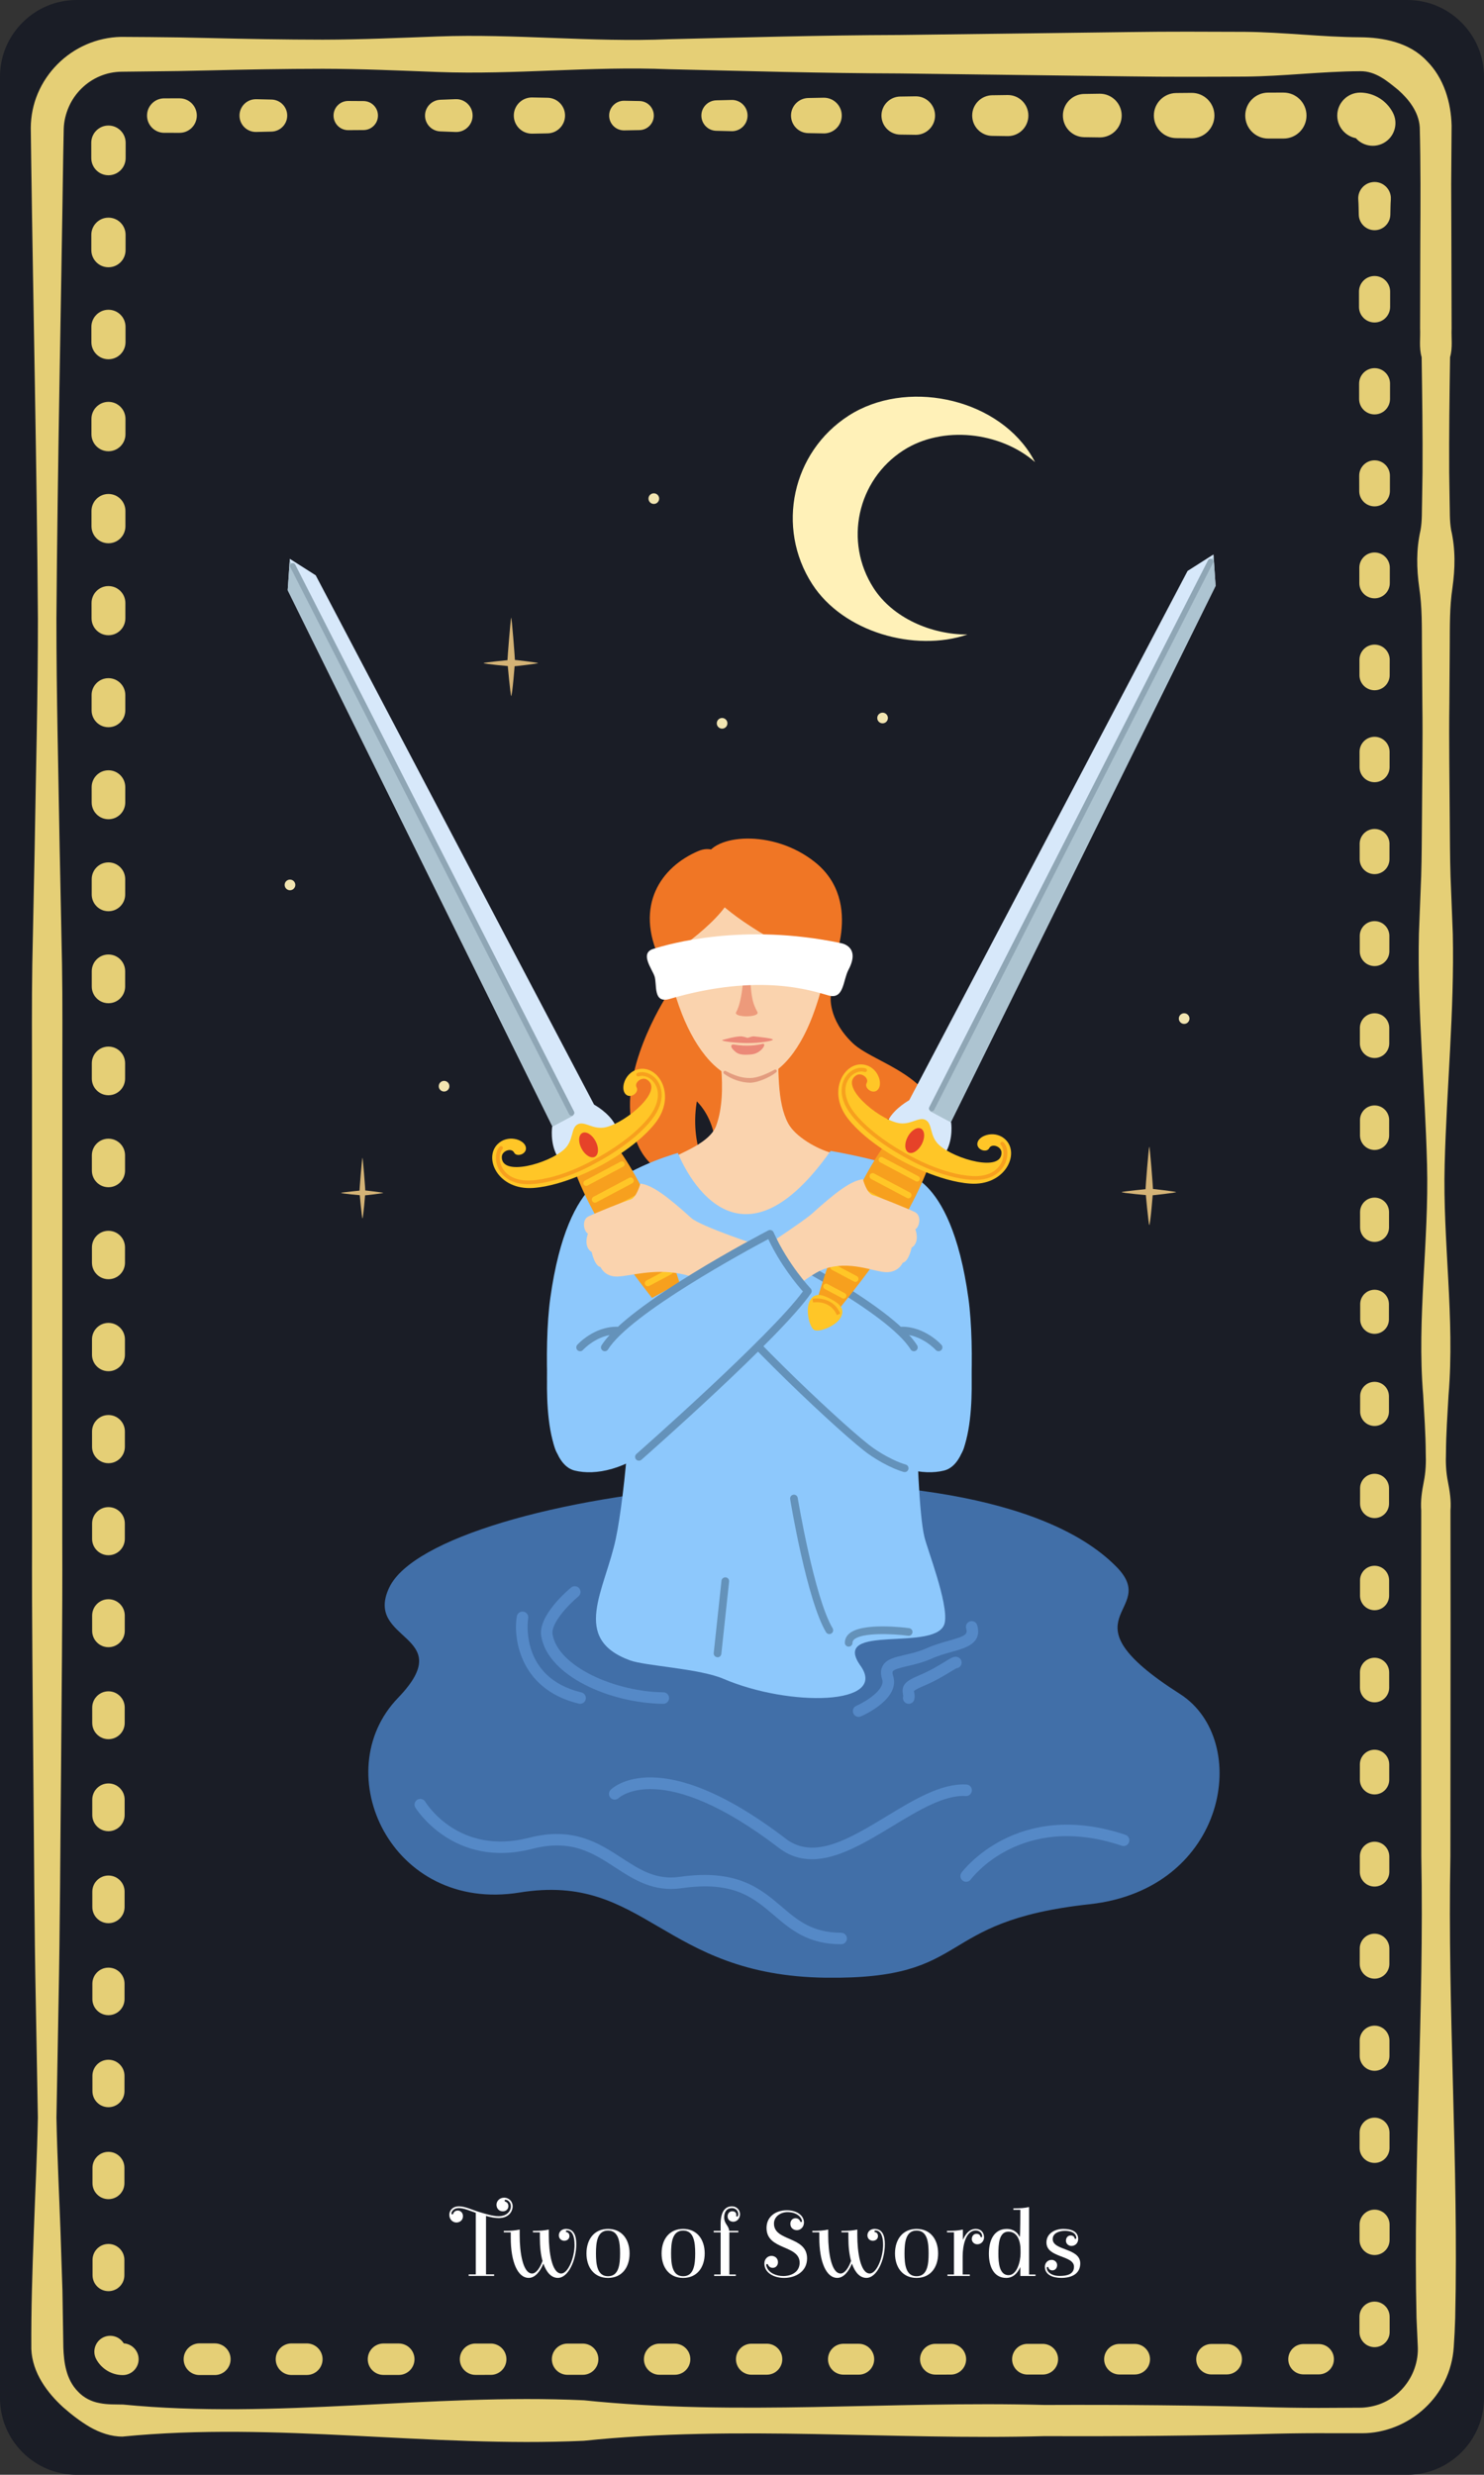 <?xml version="1.0" encoding="UTF-8" standalone="no"?>
<!-- Created with Inkscape (http://www.inkscape.org/) -->

<svg
   version="1.1"
   id="svg1"
   width="129.112"
   height="215.185"
   viewBox="0 0 129.112 215.185"
   xmlns="http://www.w3.org/2000/svg"
   xmlns:svg="http://www.w3.org/2000/svg">
  <rect x="0" y="0" width="129.112" height="215.185" fill="#333333" stroke="none"/>
  <defs
     id="defs1" />
  <g
     id="g1"
     transform="translate(-150.835,-0.237)">
    <g
       id="g3476">
      <path
         id="path193"
         d="m 279.947,208.756 c 0,3.667 -3,6.667 -6.667,6.667 H 157.501 c -3.667,0 -6.667,-3 -6.667,-6.667 V 6.904 c 0,-3.667 3,-6.667 6.667,-6.667 h 115.779 c 3.667,0 6.667,3 6.667,6.667 V 208.756"
         style="fill:#1a1d26;fill-opacity:1;fill-rule:nonzero;stroke:none;stroke-width:0.133" />
      <path
         id="path194"
         d="m 278.061,211.231 -3.284,3.284 H 216.924 L 157.429,213.252 152.124,210.707 152.629,186.084 h 125.811 l -0.379,25.147"
         style="fill:#1a1d26;fill-opacity:1;fill-rule:nonzero;stroke:none;stroke-width:0.133" />
      <path
         id="path195"
         d="m 161.516,209.313 c 13.372,1.309 26.743,-0.98 40.113,-0.369 13.372,1.388 26.743,0.04 40.115,0.407 6.685,-0.027 13.371,0.027 20.056,0.211 1.672,0.039 3.343,0.055 5.015,0.04 l 2.483,-0.013 c 0.693,-0.033 1.379,-0.189 1.997,-0.488 1.249,-0.588 2.192,-1.713 2.616,-2.949 0.215,-0.619 0.308,-1.267 0.275,-1.904 l -0.111,-2.471 c -0.304,-13.371 0.676,-26.743 0.417,-40.113 l -0.013,-20.057 0.007,-10.029 c -0.067,-0.835 0.059,-1.671 0.224,-2.507 0.168,-0.836 0.203,-1.671 0.169,-2.507 -0.009,-1.672 -0.133,-3.343 -0.224,-5.015 -0.563,-6.685 0.515,-13.371 0.336,-20.056 -0.169,-6.687 -0.851,-13.372 -0.707,-20.057 l 0.197,-5.015 c 0.053,-1.671 0.051,-3.343 0.068,-5.013 0.016,-3.343 0.08,-6.687 0.033,-10.029 l -0.035,-5.013 c -0.011,-1.672 0.02,-3.343 -0.233,-5.015 -0.235,-1.671 -0.272,-3.343 0.111,-5.013 0.151,-0.836 0.105,-1.672 0.133,-2.508 l 0.039,-2.507 c 0.023,-3.343 -0.029,-6.685 -0.076,-10.028 -0.241,-0.836 -0.096,-1.672 -0.135,-2.508 l 0.007,-2.507 0.013,-5.015 c 0.02,-3.315 0.035,-6.748 -0.048,-9.965 -0.088,-1.348 -0.971,-2.437 -1.865,-3.233 -0.913,-0.741 -1.957,-1.661 -3.313,-1.639 -3.343,0.016 -6.685,0.443 -10.028,0.471 -3.343,0.015 -6.685,0.033 -10.028,-0.019 L 229.067,6.624 c -6.685,-0.02 -13.371,-0.211 -20.056,-0.367 -6.687,-0.281 -13.372,0.491 -20.057,0.241 -3.343,-0.123 -6.685,-0.275 -10.029,-0.28 -3.343,0.003 -6.685,0.064 -10.028,0.145 -1.671,0.041 -3.343,0.071 -5.015,0.081 l -2.473,0.029 c -0.644,0.007 -1.283,0.137 -1.877,0.387 -1.192,0.493 -2.191,1.475 -2.708,2.663 -0.261,0.593 -0.42,1.232 -0.444,1.887 l -0.048,2.473 c -0.188,13.371 -0.491,26.743 -0.588,40.115 -0.005,6.685 0.177,13.371 0.283,20.056 l 0.204,10.029 c 0.055,3.343 0.025,6.685 0.027,10.028 l -0.005,40.113 c 0.025,6.685 -0.06,13.371 -0.108,20.057 -0.067,6.685 -0.084,13.371 -0.216,20.056 L 155.746,184.368 c 0.064,3.343 0.241,6.685 0.357,10.028 l 0.165,5.015 0.077,4.951 c 0.047,1.265 0.231,2.783 1.283,3.835 0.492,0.527 1.168,0.868 1.864,0.991 0.693,0.143 1.371,0.109 2.024,0.127 z m 0,2.788 c -1.019,0.011 -2.011,-0.347 -2.865,-0.832 -0.853,-0.504 -1.605,-1.088 -2.32,-1.717 -1.373,-1.251 -2.687,-2.988 -2.771,-5.065 -0.019,-3.467 0.087,-6.72 0.213,-10.091 0.116,-3.343 0.292,-6.685 0.357,-10.028 l -0.181,-10.029 c -0.132,-6.685 -0.149,-13.371 -0.216,-20.056 -0.048,-6.687 -0.133,-13.372 -0.109,-20.057 L 153.62,94.112 c 0.001,-3.343 -0.028,-6.685 0.025,-10.028 l 0.205,-10.029 c 0.104,-6.685 0.288,-13.371 0.283,-20.056 -0.097,-13.372 -0.4,-26.744 -0.588,-40.115 l -0.032,-2.54 c 0.009,-1.016 0.211,-2.041 0.612,-2.984 0.797,-1.888 2.333,-3.439 4.223,-4.255 0.941,-0.411 1.968,-0.636 2.995,-0.66 l 2.539,0.016 c 1.672,0.011 3.344,0.039 5.015,0.081 3.343,0.08 6.685,0.141 10.028,0.144 3.344,-0.005 6.687,-0.157 10.029,-0.279 6.685,-0.249 13.371,0.521 20.057,0.24 6.685,-0.156 13.371,-0.347 20.056,-0.367 l 20.057,-0.255 c 3.343,-0.051 6.685,-0.032 10.028,-0.019 3.343,0.028 6.685,0.455 10.028,0.471 1.995,0.017 4.268,0.445 5.761,2.028 1.531,1.507 2.145,3.672 2.187,5.668 l -0.035,5.076 0.017,5.013 0.013,5.015 0.007,2.507 c -0.037,0.836 0.107,1.672 -0.135,2.508 -0.047,3.343 -0.097,6.685 -0.076,10.028 l 0.039,2.507 c 0.028,0.836 -0.017,1.672 0.133,2.508 0.383,1.671 0.345,3.343 0.111,5.013 -0.252,1.672 -0.223,3.343 -0.233,5.015 l -0.035,5.013 c -0.047,3.343 0.017,6.687 0.035,10.029 0.016,1.671 0.013,3.343 0.067,5.013 l 0.197,5.015 c 0.144,6.685 -0.537,13.371 -0.707,20.057 -0.179,6.685 0.899,13.371 0.336,20.056 -0.091,1.672 -0.215,3.343 -0.224,5.015 -0.033,0.836 10e-4,1.671 0.169,2.507 0.165,0.836 0.291,1.672 0.224,2.507 l 0.008,10.029 -0.015,20.057 c -0.259,13.371 0.721,26.743 0.417,40.113 -0.023,0.852 -0.065,1.635 -0.125,2.544 -0.067,1.032 -0.335,2.048 -0.783,2.964 -0.892,1.841 -2.481,3.248 -4.315,3.971 -0.917,0.36 -1.897,0.56 -2.875,0.557 h -2.531 c -1.672,-0.013 -3.343,0.003 -5.015,0.041 -6.685,0.184 -13.371,0.237 -20.056,0.211 -13.372,0.367 -26.743,-0.983 -40.115,0.405 -13.371,0.612 -26.741,-1.679 -40.113,-0.368"
         style="fill:#e5cf76;fill-opacity:1;fill-rule:nonzero;stroke:none;stroke-width:0.133" />
      <path
         id="path196"
         d="m 161.516,206.753 c -0.977,0.001 -1.856,-0.557 -2.3,-1.368 -0.368,-0.667 -0.127,-1.507 0.54,-1.876 0.668,-0.369 1.508,-0.127 1.877,0.54 -0.017,-0.028 -0.036,-0.051 -0.117,-0.056 0.763,0 1.38,0.619 1.38,1.38 0,0.763 -0.617,1.38 -1.38,1.38"
         style="fill:#e5cf76;fill-opacity:1;fill-rule:nonzero;stroke:none;stroke-width:0.133" />
      <path
         id="path197"
         d="m 158.887,198.072 -0.001,-1.333 c 0,-0.765 0.62,-1.387 1.385,-1.387 0.765,0 1.385,0.62 1.387,1.385 0,0.001 -0.001,1.335 -0.001,1.335 0,0.765 -0.621,1.385 -1.385,1.384 -0.765,0 -1.385,-0.619 -1.384,-1.384"
         style="fill:#e5cf76;fill-opacity:1;fill-rule:nonzero;stroke:none;stroke-width:0.133" />
      <path
         id="path198"
         d="m 158.881,190.069 v -1.335 c -0.001,-0.768 0.621,-1.391 1.389,-1.391 0.768,-0.001 1.391,0.621 1.391,1.389 0,0.001 0,1.336 0,1.336 -0.001,0.767 -0.624,1.388 -1.391,1.388 -0.768,0 -1.389,-0.621 -1.389,-1.388"
         style="fill:#e5cf76;fill-opacity:1;fill-rule:nonzero;stroke:none;stroke-width:0.133" />
      <path
         id="path199"
         d="m 158.877,182.064 -0.001,-1.333 c 0,-0.771 0.624,-1.395 1.395,-1.396 0.771,0 1.395,0.624 1.396,1.395 0,0.001 -0.001,1.335 -0.001,1.335 0,0.771 -0.625,1.395 -1.395,1.395 -0.771,-0.001 -1.395,-0.624 -1.393,-1.395"
         style="fill:#e5cf76;fill-opacity:1;fill-rule:nonzero;stroke:none;stroke-width:0.133" />
      <path
         id="path200"
         d="m 158.872,174.061 v -1.335 c -0.001,-0.773 0.625,-1.4 1.399,-1.4 0.773,-0.001 1.4,0.625 1.4,1.399 0,0.001 0,1.336 0,1.336 -0.001,0.772 -0.628,1.399 -1.4,1.397 -0.773,0 -1.399,-0.625 -1.399,-1.397"
         style="fill:#e5cf76;fill-opacity:1;fill-rule:nonzero;stroke:none;stroke-width:0.133" />
      <path
         id="path201"
         d="m 158.868,166.057 -0.001,-1.335 c 0,-0.775 0.628,-1.404 1.404,-1.405 0.776,0 1.405,0.628 1.405,1.404 0,0.001 -0.001,1.336 -0.001,1.336 0,0.775 -0.629,1.403 -1.404,1.403 -0.776,0 -1.404,-0.628 -1.403,-1.403"
         style="fill:#e5cf76;fill-opacity:1;fill-rule:nonzero;stroke:none;stroke-width:0.133" />
      <path
         id="path202"
         d="m 158.863,158.053 -0.001,-1.335 c 0,-0.777 0.631,-1.409 1.409,-1.409 0.777,-0.001 1.409,0.629 1.409,1.408 0,0.001 0,1.336 0,1.336 -0.001,0.777 -0.632,1.408 -1.409,1.408 -0.779,-0.001 -1.408,-0.631 -1.408,-1.408"
         style="fill:#e5cf76;fill-opacity:1;fill-rule:nonzero;stroke:none;stroke-width:0.133" />
      <path
         id="path203"
         d="m 158.859,150.049 -10e-4,-1.335 c 0,-0.78 0.632,-1.413 1.413,-1.415 0.78,0 1.415,0.632 1.415,1.413 0,0.001 -0.001,1.336 -0.001,1.336 0,0.78 -0.633,1.413 -1.413,1.412 -0.781,0 -1.413,-0.632 -1.412,-1.412"
         style="fill:#e5cf76;fill-opacity:1;fill-rule:nonzero;stroke:none;stroke-width:0.133" />
      <path
         id="path204"
         d="m 158.853,142.045 -0.001,-1.333 c 0,-0.784 0.635,-1.42 1.419,-1.42 0.783,-0.001 1.419,0.635 1.42,1.417 0,0.003 -0.001,1.336 -0.001,1.336 0,0.783 -0.636,1.417 -1.419,1.417 -0.784,0 -1.417,-0.635 -1.417,-1.417"
         style="fill:#e5cf76;fill-opacity:1;fill-rule:nonzero;stroke:none;stroke-width:0.133" />
      <path
         id="path205"
         d="M 158.848,134.041 V 132.708 c -0.001,-0.787 0.636,-1.424 1.423,-1.425 0.785,0 1.424,0.637 1.424,1.423 0,0.003 0,1.336 0,1.336 -0.001,0.785 -0.639,1.423 -1.424,1.423 -0.787,-0.001 -1.423,-0.637 -1.423,-1.423"
         style="fill:#e5cf76;fill-opacity:1;fill-rule:nonzero;stroke:none;stroke-width:0.133" />
      <path
         id="path206"
         d="m 158.844,126.037 -0.001,-1.333 c 0,-0.789 0.639,-1.429 1.428,-1.429 0.788,0 1.428,0.639 1.429,1.427 0,0.003 -0.001,1.336 -0.001,1.336 0,0.789 -0.64,1.428 -1.428,1.427 -0.788,0 -1.428,-0.637 -1.427,-1.427"
         style="fill:#e5cf76;fill-opacity:1;fill-rule:nonzero;stroke:none;stroke-width:0.133" />
      <path
         id="path207"
         d="m 158.839,118.033 v -1.333 c -0.001,-0.792 0.64,-1.433 1.432,-1.435 0.791,0 1.433,0.641 1.433,1.433 0,10e-4 0,1.335 0,1.335 -0.001,0.791 -0.643,1.432 -1.433,1.432 -0.792,0 -1.432,-0.641 -1.432,-1.432"
         style="fill:#e5cf76;fill-opacity:1;fill-rule:nonzero;stroke:none;stroke-width:0.133" />
      <path
         id="path208"
         d="m 158.835,110.029 -0.001,-1.333 c 0,-0.795 0.643,-1.439 1.437,-1.439 0.793,0 1.437,0.643 1.439,1.437 0,0.001 -0.001,1.335 -0.001,1.335 0,0.795 -0.644,1.437 -1.437,1.436 -0.795,0 -1.437,-0.641 -1.436,-1.436"
         style="fill:#e5cf76;fill-opacity:1;fill-rule:nonzero;stroke:none;stroke-width:0.133" />
      <path
         id="path209"
         d="m 158.829,102.025 -0.001,-1.333 c 0,-0.796 0.645,-1.443 1.443,-1.444 0.796,0 1.443,0.645 1.443,1.443 0,0.001 0,1.335 0,1.335 -0.001,0.797 -0.647,1.441 -1.443,1.441 -0.796,0 -1.441,-0.644 -1.441,-1.441"
         style="fill:#e5cf76;fill-opacity:1;fill-rule:nonzero;stroke:none;stroke-width:0.133" />
      <path
         id="path210"
         d="m 158.824,94.021 v -1.333 c 0,-0.8 0.647,-1.448 1.447,-1.448 0.799,-0.001 1.448,0.647 1.448,1.447 0,0.001 -0.001,1.335 -0.001,1.335 0,0.8 -0.648,1.447 -1.447,1.447 -0.799,-0.001 -1.447,-0.647 -1.447,-1.447"
         style="fill:#e5cf76;fill-opacity:1;fill-rule:nonzero;stroke:none;stroke-width:0.133" />
      <path
         id="path211"
         d="m 158.82,86.019 -0.001,-1.335 c 0,-0.801 0.649,-1.452 1.452,-1.452 0.801,-0.001 1.452,0.648 1.453,1.451 0,0.001 -0.001,1.336 -0.001,1.336 -0.001,0.801 -0.651,1.451 -1.452,1.449 -0.801,0 -1.451,-0.648 -1.451,-1.449"
         style="fill:#e5cf76;fill-opacity:1;fill-rule:nonzero;stroke:none;stroke-width:0.133" />
      <path
         id="path212"
         d="m 158.815,78.015 v -1.335 c -0.001,-0.804 0.651,-1.457 1.456,-1.457 0.804,-0.001 1.457,0.652 1.457,1.456 0,0.001 -0.001,1.336 -0.001,1.336 0,0.804 -0.652,1.455 -1.456,1.455 -0.804,0 -1.456,-0.651 -1.456,-1.455"
         style="fill:#e5cf76;fill-opacity:1;fill-rule:nonzero;stroke:none;stroke-width:0.133" />
      <path
         id="path213"
         d="m 158.811,70.011 -0.001,-1.335 c 0,-0.807 0.653,-1.461 1.461,-1.461 0.807,-0.001 1.461,0.652 1.463,1.46 0,0.001 -10e-4,1.336 -10e-4,1.336 0,0.807 -0.655,1.46 -1.461,1.46 -0.807,-0.001 -1.461,-0.653 -1.46,-1.46"
         style="fill:#e5cf76;fill-opacity:1;fill-rule:nonzero;stroke:none;stroke-width:0.133" />
      <path
         id="path214"
         d="m 158.805,62.007 v -1.335 c -0.001,-0.809 0.655,-1.467 1.465,-1.467 0.809,0 1.467,0.656 1.467,1.465 0,0.001 0,1.336 0,1.336 -10e-4,0.809 -0.657,1.465 -1.467,1.464 -0.809,0 -1.465,-0.655 -1.465,-1.464"
         style="fill:#e5cf76;fill-opacity:1;fill-rule:nonzero;stroke:none;stroke-width:0.133" />
      <path
         id="path215"
         d="M 158.801,54.003 158.8,52.669 c 0,-0.813 0.657,-1.472 1.471,-1.473 0.812,0 1.471,0.659 1.472,1.471 0,0.003 -0.001,1.336 -0.001,1.336 0,0.812 -0.659,1.469 -1.471,1.469 -0.812,0 -1.471,-0.657 -1.469,-1.469"
         style="fill:#e5cf76;fill-opacity:1;fill-rule:nonzero;stroke:none;stroke-width:0.133" />
      <path
         id="path216"
         d="m 158.796,45.999 -0.001,-1.333 c 0,-0.816 0.66,-1.477 1.476,-1.477 0.815,0 1.476,0.66 1.476,1.475 0,0.003 0,1.336 0,1.336 -0.001,0.815 -0.661,1.475 -1.476,1.475 -0.815,-0.001 -1.475,-0.66 -1.475,-1.475"
         style="fill:#e5cf76;fill-opacity:1;fill-rule:nonzero;stroke:none;stroke-width:0.133" />
      <path
         id="path217"
         d="m 158.792,37.995 -0.001,-1.333 c 0,-0.819 0.663,-1.481 1.48,-1.483 0.817,0 1.48,0.663 1.481,1.48 0,0.003 -0.001,1.336 -0.001,1.336 0,0.817 -0.663,1.48 -1.48,1.479 -0.817,0 -1.48,-0.661 -1.479,-1.479"
         style="fill:#e5cf76;fill-opacity:1;fill-rule:nonzero;stroke:none;stroke-width:0.133" />
      <path
         id="path218"
         d="m 158.787,29.991 -0.001,-1.333 c 0,-0.821 0.665,-1.485 1.485,-1.487 0.82,0 1.485,0.664 1.485,1.484 0,0.003 0,1.336 0,1.336 -0.001,0.82 -0.665,1.484 -1.485,1.484 -0.82,0 -1.484,-0.664 -1.484,-1.484"
         style="fill:#e5cf76;fill-opacity:1;fill-rule:nonzero;stroke:none;stroke-width:0.133" />
      <path
         id="path219"
         d="m 158.781,21.987 v -1.333 c 0,-0.823 0.667,-1.491 1.489,-1.491 0.823,-0.001 1.491,0.665 1.491,1.488 0,0.003 -10e-4,1.336 -10e-4,1.336 0,0.823 -0.667,1.489 -1.489,1.489 -0.823,-0.001 -1.489,-0.667 -1.489,-1.489"
         style="fill:#e5cf76;fill-opacity:1;fill-rule:nonzero;stroke:none;stroke-width:0.133" />
      <path
         id="path220"
         d="m 158.777,13.984 -0.001,-1.335 c 0,-0.825 0.669,-1.496 1.495,-1.496 0.825,0 1.495,0.668 1.496,1.495 0,0.001 -0.001,1.336 -0.001,1.336 0,0.824 -0.669,1.492 -1.495,1.492 -0.825,0 -1.495,-0.668 -1.493,-1.492"
         style="fill:#e5cf76;fill-opacity:1;fill-rule:nonzero;stroke:none;stroke-width:0.133" />
      <path
         id="path221"
         d="m 165.125,8.788 1.333,-0.001 c 0.829,0 1.5,0.671 1.501,1.499 0,0.828 -0.671,1.5 -1.499,1.501 -0.003,0 -1.336,-0.001 -1.336,-0.001 -0.828,0 -1.499,-0.672 -1.497,-1.5 0,-0.828 0.669,-1.499 1.497,-1.497"
         style="fill:#e5cf76;fill-opacity:1;fill-rule:nonzero;stroke:none;stroke-width:0.133" />
      <path
         id="path222"
         d="m 173.129,8.863 1.333,0.031 c 0.769,0.019 1.379,0.656 1.361,1.425 -0.017,0.747 -0.623,1.341 -1.361,1.36 l -1.333,0.031 c -0.787,0.019 -1.439,-0.604 -1.456,-1.389 -0.019,-0.787 0.604,-1.439 1.391,-1.457 0.02,0 0.045,0 0.065,0"
         style="fill:#e5cf76;fill-opacity:1;fill-rule:nonzero;stroke:none;stroke-width:0.133" />
      <path
         id="path223"
         d="m 181.133,9.017 1.333,0.008 c 0.696,0.005 1.257,0.573 1.253,1.269 -0.005,0.691 -0.565,1.248 -1.253,1.252 l -1.333,0.009 c -0.701,0.004 -1.273,-0.56 -1.279,-1.261 -0.004,-0.701 0.56,-1.273 1.261,-1.277 0.004,0 0.013,0 0.017,0"
         style="fill:#e5cf76;fill-opacity:1;fill-rule:nonzero;stroke:none;stroke-width:0.133" />
      <path
         id="path224"
         d="m 189.137,8.912 1.333,-0.052 c 0.788,-0.031 1.452,0.583 1.483,1.371 0.032,0.788 -0.583,1.452 -1.371,1.483 -0.036,0.001 -0.076,0.001 -0.112,0 l -1.333,-0.052 c -0.76,-0.029 -1.351,-0.669 -1.321,-1.429 0.028,-0.72 0.612,-1.291 1.321,-1.32"
         style="fill:#e5cf76;fill-opacity:1;fill-rule:nonzero;stroke:none;stroke-width:0.133" />
      <path
         id="path225"
         d="m 197.141,8.712 1.333,0.025 c 0.856,0.016 1.537,0.721 1.521,1.577 -0.016,0.836 -0.692,1.505 -1.521,1.521 l -1.333,0.024 c -0.869,0.016 -1.587,-0.676 -1.603,-1.545 -0.016,-0.869 0.676,-1.585 1.545,-1.603 0.016,0 0.04,0 0.057,0"
         style="fill:#e5cf76;fill-opacity:1;fill-rule:nonzero;stroke:none;stroke-width:0.133" />
      <path
         id="path226"
         d="m 205.145,8.999 1.333,0.024 c 0.697,0.013 1.253,0.589 1.24,1.287 -0.012,0.681 -0.564,1.227 -1.24,1.241 l -1.333,0.024 c -0.712,0.012 -1.299,-0.553 -1.312,-1.265 -0.013,-0.711 0.553,-1.297 1.264,-1.311 0.015,0 0.033,0 0.048,0"
         style="fill:#e5cf76;fill-opacity:1;fill-rule:nonzero;stroke:none;stroke-width:0.133" />
      <path
         id="path227"
         d="m 213.148,8.961 1.335,-0.032 c 0.749,-0.019 1.372,0.573 1.391,1.324 0.019,0.749 -0.575,1.372 -1.324,1.391 -0.067,0 -1.401,-0.033 -1.401,-0.033 -0.731,-0.017 -1.309,-0.625 -1.292,-1.357 0.017,-0.708 0.592,-1.273 1.292,-1.292"
         style="fill:#e5cf76;fill-opacity:1;fill-rule:nonzero;stroke:none;stroke-width:0.133" />
      <path
         id="path228"
         d="m 221.152,8.759 1.335,-0.025 c 0.857,-0.016 1.567,0.665 1.583,1.524 0.016,0.857 -0.665,1.565 -1.524,1.581 -0.059,0 -1.393,-0.025 -1.393,-0.025 -0.843,-0.015 -1.513,-0.713 -1.497,-1.556 0.015,-0.823 0.683,-1.481 1.497,-1.499"
         style="fill:#e5cf76;fill-opacity:1;fill-rule:nonzero;stroke:none;stroke-width:0.133" />
      <path
         id="path229"
         d="m 229.156,8.632 1.335,-0.02 c 0.924,-0.012 1.684,0.727 1.697,1.651 0.012,0.924 -0.727,1.684 -1.651,1.697 -0.047,0 -1.381,-0.019 -1.381,-0.019 -0.913,-0.013 -1.644,-0.764 -1.631,-1.679 0.012,-0.897 0.74,-1.617 1.631,-1.631"
         style="fill:#e5cf76;fill-opacity:1;fill-rule:nonzero;stroke:none;stroke-width:0.133" />
      <path
         id="path230"
         d="m 237.16,8.519 1.335,-0.019 c 0.987,-0.013 1.797,0.775 1.811,1.761 0.015,0.987 -0.775,1.797 -1.761,1.812 -0.049,0 -1.384,-0.02 -1.384,-0.02 -0.976,-0.013 -1.756,-0.816 -1.743,-1.792 0.013,-0.959 0.791,-1.728 1.743,-1.743"
         style="fill:#e5cf76;fill-opacity:1;fill-rule:nonzero;stroke:none;stroke-width:0.133" />
      <path
         id="path231"
         d="m 245.164,8.407 1.335,-0.02 c 1.048,-0.015 1.911,0.824 1.925,1.873 0.015,1.048 -0.824,1.911 -1.872,1.925 -0.053,0 -1.388,-0.019 -1.388,-0.019 -1.039,-0.015 -1.868,-0.868 -1.853,-1.907 0.013,-1.02 0.84,-1.839 1.853,-1.853"
         style="fill:#e5cf76;fill-opacity:1;fill-rule:nonzero;stroke:none;stroke-width:0.133" />
      <path
         id="path232"
         d="m 253.168,8.325 1.333,-0.012 c 1.091,-0.011 1.981,0.865 1.992,1.955 0.009,1.089 -0.865,1.981 -1.955,1.992 -0.037,0 -1.371,-0.013 -1.371,-0.013 -1.083,-0.009 -1.953,-0.896 -1.943,-1.979 0.009,-1.069 0.877,-1.932 1.943,-1.943"
         style="fill:#e5cf76;fill-opacity:1;fill-rule:nonzero;stroke:none;stroke-width:0.133" />
      <path
         id="path233"
         d="m 261.172,8.289 1.333,-0.001 c 1.104,0 1.999,0.895 1.999,1.999 0.001,1.103 -0.893,1.997 -1.997,1.997 -0.001,0 -1.335,0 -1.335,0 -1.104,0 -1.997,-0.895 -1.997,-1.997 10e-4,-1.104 0.893,-1.999 1.997,-1.997"
         style="fill:#e5cf76;fill-opacity:1;fill-rule:nonzero;stroke:none;stroke-width:0.133" />
      <path
         id="path234"
         d="m 269.18,8.287 c 1.216,0.012 2.283,0.709 2.816,1.703 0.527,0.952 0.181,2.151 -0.771,2.676 -0.952,0.527 -2.151,0.183 -2.677,-0.769 0.107,0.211 0.313,0.373 0.632,0.391 -1.104,0 -2,-0.896 -2,-2 0,-1.105 0.896,-2 2,-2"
         style="fill:#e5cf76;fill-opacity:1;fill-rule:nonzero;stroke:none;stroke-width:0.133" />
      <path
         id="path235"
         d="m 271.841,17.588 c -0.033,0.444 -0.031,0.888 -0.044,1.333 -0.023,0.757 -0.655,1.355 -1.412,1.332 -0.729,-0.021 -1.309,-0.612 -1.332,-1.332 -0.012,-0.445 -0.011,-0.889 -0.044,-1.333 -0.059,-0.783 0.528,-1.464 1.311,-1.523 0.781,-0.059 1.463,0.528 1.521,1.309 0.005,0.069 0.004,0.145 0,0.213"
         style="fill:#e5cf76;fill-opacity:1;fill-rule:nonzero;stroke:none;stroke-width:0.133" />
      <path
         id="path236"
         d="m 271.78,25.591 -10e-4,1.335 c -0.001,0.747 -0.608,1.352 -1.355,1.351 -0.748,0 -1.352,-0.604 -1.352,-1.351 l -10e-4,-1.335 c 0,-0.748 0.605,-1.355 1.353,-1.355 0.748,-0.001 1.355,0.604 1.356,1.352 v 0.003"
         style="fill:#e5cf76;fill-opacity:1;fill-rule:nonzero;stroke:none;stroke-width:0.133" />
      <path
         id="path237"
         d="m 271.771,33.596 -0.001,1.333 c -10e-4,0.743 -0.604,1.343 -1.345,1.341 -0.743,0 -1.343,-0.599 -1.343,-1.341 l -10e-4,-1.333 c 0,-0.743 0.601,-1.347 1.344,-1.348 0.743,0 1.345,0.601 1.347,1.344 v 0.004"
         style="fill:#e5cf76;fill-opacity:1;fill-rule:nonzero;stroke:none;stroke-width:0.133" />
      <path
         id="path238"
         d="m 271.761,41.599 -10e-4,1.335 c -0.001,0.736 -0.6,1.333 -1.336,1.332 -0.737,0 -1.333,-0.596 -1.332,-1.332 l -0.003,-1.335 c 0,-0.737 0.597,-1.336 1.335,-1.336 0.737,-0.001 1.336,0.596 1.337,1.333 v 0.003"
         style="fill:#e5cf76;fill-opacity:1;fill-rule:nonzero;stroke:none;stroke-width:0.133" />
      <path
         id="path239"
         d="m 271.752,49.603 -10e-4,1.335 c -10e-4,0.732 -0.595,1.324 -1.327,1.323 -0.732,-0.001 -1.324,-0.591 -1.323,-1.323 l -10e-4,-1.335 c -0.001,-0.732 0.592,-1.327 1.324,-1.327 0.732,-0.001 1.327,0.592 1.328,1.324 v 0.003"
         style="fill:#e5cf76;fill-opacity:1;fill-rule:nonzero;stroke:none;stroke-width:0.133" />
      <path
         id="path240"
         d="m 271.743,57.607 -0.003,1.335 c 0,0.725 -0.589,1.313 -1.316,1.313 -0.727,-0.001 -1.315,-0.588 -1.313,-1.313 l -10e-4,-1.335 c -10e-4,-0.727 0.588,-1.317 1.315,-1.319 0.727,0 1.317,0.588 1.319,1.316 v 0.003"
         style="fill:#e5cf76;fill-opacity:1;fill-rule:nonzero;stroke:none;stroke-width:0.133" />
      <path
         id="path241"
         d="m 271.732,65.611 -10e-4,1.335 c 0,0.72 -0.585,1.304 -1.307,1.304 -0.721,-0.001 -1.305,-0.584 -1.304,-1.304 l -10e-4,-1.335 c -0.001,-0.721 0.584,-1.308 1.305,-1.308 0.721,-0.001 1.308,0.584 1.308,1.305 v 0.003"
         style="fill:#e5cf76;fill-opacity:1;fill-rule:nonzero;stroke:none;stroke-width:0.133" />
      <path
         id="path242"
         d="m 271.723,73.615 -0.001,1.333 c -10e-4,0.717 -0.581,1.296 -1.297,1.295 -0.716,0 -1.296,-0.577 -1.295,-1.295 l -10e-4,-1.333 c -0.001,-0.716 0.58,-1.299 1.296,-1.299 0.716,-0.001 1.299,0.579 1.299,1.296 v 0.003"
         style="fill:#e5cf76;fill-opacity:1;fill-rule:nonzero;stroke:none;stroke-width:0.133" />
      <path
         id="path243"
         d="m 271.713,81.619 -10e-4,1.335 c -0.001,0.709 -0.577,1.285 -1.288,1.284 -0.711,-0.001 -1.285,-0.575 -1.285,-1.284 l -0.001,-1.335 c -10e-4,-0.711 0.575,-1.289 1.287,-1.289 0.712,-0.001 1.289,0.575 1.289,1.287 v 0.003"
         style="fill:#e5cf76;fill-opacity:1;fill-rule:nonzero;stroke:none;stroke-width:0.133" />
      <path
         id="path244"
         d="m 271.704,89.623 -10e-4,1.333 c -10e-4,0.707 -0.573,1.277 -1.279,1.276 -0.705,0 -1.276,-0.569 -1.276,-1.276 l -0.001,-1.333 c -10e-4,-0.707 0.571,-1.28 1.277,-1.28 0.707,-0.001 1.279,0.571 1.28,1.277 v 0.003"
         style="fill:#e5cf76;fill-opacity:1;fill-rule:nonzero;stroke:none;stroke-width:0.133" />
      <path
         id="path245"
         d="m 271.695,97.627 -10e-4,1.333 c -0.001,0.7 -0.569,1.267 -1.269,1.267 -0.7,-0.001 -1.267,-0.567 -1.267,-1.267 l -0.001,-1.333 c 0,-0.701 0.567,-1.271 1.268,-1.271 0.701,-0.001 1.269,0.567 1.271,1.268 v 0.003"
         style="fill:#e5cf76;fill-opacity:1;fill-rule:nonzero;stroke:none;stroke-width:0.133" />
      <path
         id="path246"
         d="m 271.685,105.631 -0.001,1.333 c -10e-4,0.695 -0.565,1.257 -1.26,1.257 -0.695,-0.001 -1.257,-0.563 -1.256,-1.257 l -0.003,-1.333 c 0,-0.696 0.563,-1.261 1.259,-1.261 0.696,-10e-4 1.26,0.563 1.261,1.257 v 0.004"
         style="fill:#e5cf76;fill-opacity:1;fill-rule:nonzero;stroke:none;stroke-width:0.133" />
      <path
         id="path247"
         d="m 271.676,113.633 -0.001,1.335 c -10e-4,0.689 -0.561,1.248 -1.251,1.247 -0.689,0 -1.248,-0.557 -1.247,-1.247 l -10e-4,-1.335 c -0.001,-0.689 0.557,-1.249 1.248,-1.251 0.691,-0.001 1.251,0.559 1.252,1.249 v 0.001"
         style="fill:#e5cf76;fill-opacity:1;fill-rule:nonzero;stroke:none;stroke-width:0.133" />
      <path
         id="path248"
         d="m 271.677,121.639 0.001,1.333 c 10e-4,0.692 -0.56,1.255 -1.252,1.255 -0.692,0 -1.255,-0.56 -1.255,-1.252 0,-0.003 0.001,-1.336 0.001,-1.336 0,-0.692 0.561,-1.252 1.253,-1.252 0.692,0 1.252,0.56 1.251,1.252"
         style="fill:#e5cf76;fill-opacity:1;fill-rule:nonzero;stroke:none;stroke-width:0.133" />
      <path
         id="path249"
         d="m 271.684,129.641 0.001,1.335 c 0,0.696 -0.564,1.26 -1.259,1.26 -0.696,0 -1.26,-0.563 -1.261,-1.259 0,-0.001 0.001,-1.336 0.001,-1.336 10e-4,-0.695 0.565,-1.257 1.26,-1.257 0.695,0.001 1.257,0.563 1.257,1.257"
         style="fill:#e5cf76;fill-opacity:1;fill-rule:nonzero;stroke:none;stroke-width:0.133" />
      <path
         id="path250"
         d="M 271.691,137.645 V 138.98 c 0.001,0.699 -0.565,1.265 -1.264,1.267 -0.699,0 -1.267,-0.567 -1.267,-1.265 0,-10e-4 0.001,-1.336 0.001,-1.336 0,-0.697 0.567,-1.264 1.265,-1.263 0.699,0 1.264,0.565 1.264,1.263"
         style="fill:#e5cf76;fill-opacity:1;fill-rule:nonzero;stroke:none;stroke-width:0.133" />
      <path
         id="path251"
         d="m 271.696,145.649 0.001,1.335 c 0,0.701 -0.569,1.272 -1.271,1.272 -0.703,0 -1.272,-0.568 -1.272,-1.271 0,-0.001 0,-1.336 0,-1.336 0.001,-0.701 0.571,-1.269 1.272,-1.269 0.701,0.001 1.269,0.568 1.269,1.269"
         style="fill:#e5cf76;fill-opacity:1;fill-rule:nonzero;stroke:none;stroke-width:0.133" />
      <path
         id="path252"
         d="m 271.701,153.653 0.001,1.335 c 0,0.705 -0.571,1.277 -1.276,1.277 -0.705,0.001 -1.279,-0.571 -1.279,-1.276 0,-0.001 0.001,-1.336 0.001,-1.336 0,-0.704 0.572,-1.276 1.277,-1.275 0.704,0 1.276,0.571 1.275,1.275"
         style="fill:#e5cf76;fill-opacity:1;fill-rule:nonzero;stroke:none;stroke-width:0.133" />
      <path
         id="path253"
         d="m 271.708,161.657 10e-4,1.335 c 0,0.708 -0.575,1.283 -1.283,1.284 -0.709,0 -1.284,-0.573 -1.284,-1.283 0,-10e-4 0,-1.336 0,-1.336 0.001,-0.708 0.576,-1.281 1.284,-1.281 0.708,0.001 1.281,0.573 1.281,1.281"
         style="fill:#e5cf76;fill-opacity:1;fill-rule:nonzero;stroke:none;stroke-width:0.133" />
      <path
         id="path254"
         d="m 271.713,169.661 0.001,1.333 c 0,0.712 -0.576,1.291 -1.288,1.291 -0.712,0 -1.289,-0.576 -1.291,-1.288 0,-0.003 0.001,-1.336 0.001,-1.336 0,-0.712 0.577,-1.288 1.289,-1.287 0.712,0 1.288,0.575 1.287,1.287"
         style="fill:#e5cf76;fill-opacity:1;fill-rule:nonzero;stroke:none;stroke-width:0.133" />
      <path
         id="path255"
         d="m 271.72,177.665 v 1.333 c 10e-4,0.716 -0.579,1.296 -1.293,1.297 -0.716,0 -1.296,-0.58 -1.296,-1.295 0,-0.003 0,-1.336 0,-1.336 0.001,-0.715 0.581,-1.293 1.296,-1.293 0.715,0 1.293,0.579 1.293,1.293"
         style="fill:#e5cf76;fill-opacity:1;fill-rule:nonzero;stroke:none;stroke-width:0.133" />
      <path
         id="path256"
         d="m 271.725,185.669 0.001,1.333 c 0,0.719 -0.581,1.303 -1.3,1.303 -0.719,0 -1.301,-0.581 -1.303,-1.3 0,-0.003 0.001,-1.336 0.001,-1.336 0,-0.719 0.583,-1.3 1.301,-1.299 0.717,0 1.3,0.58 1.299,1.299"
         style="fill:#e5cf76;fill-opacity:1;fill-rule:nonzero;stroke:none;stroke-width:0.133" />
      <path
         id="path257"
         d="m 271.732,193.673 v 1.333 c 10e-4,0.723 -0.584,1.308 -1.305,1.308 -0.721,0.001 -1.308,-0.584 -1.308,-1.305 0,-0.003 0.001,-1.336 0.001,-1.336 0,-0.721 0.585,-1.305 1.307,-1.305 0.721,0 1.305,0.584 1.305,1.305"
         style="fill:#e5cf76;fill-opacity:1;fill-rule:nonzero;stroke:none;stroke-width:0.133" />
      <path
         id="path258"
         d="m 271.737,201.677 0.001,1.333 c 0,0.725 -0.587,1.313 -1.312,1.315 -0.725,0 -1.313,-0.587 -1.315,-1.312 0,-0.003 0.001,-1.336 0.001,-1.336 0,-0.725 0.588,-1.312 1.313,-1.312 0.724,0.001 1.311,0.587 1.311,1.312"
         style="fill:#e5cf76;fill-opacity:1;fill-rule:nonzero;stroke:none;stroke-width:0.133" />
      <path
         id="path259"
         d="m 265.571,206.692 h -1.333 c -0.728,0.001 -1.32,-0.589 -1.32,-1.317 0,-0.728 0.589,-1.32 1.319,-1.32 10e-4,0 1.335,0.001 1.335,0.001 0.729,0 1.319,0.591 1.317,1.319 0,0.728 -0.588,1.317 -1.317,1.317"
         style="fill:#e5cf76;fill-opacity:1;fill-rule:nonzero;stroke:none;stroke-width:0.133" />
      <path
         id="path260"
         d="m 257.568,206.696 -1.335,0.001 c -0.731,0 -1.324,-0.592 -1.324,-1.323 -0.001,-0.731 0.592,-1.324 1.323,-1.325 10e-4,0 1.336,0.001 1.336,0.001 0.731,0 1.323,0.593 1.321,1.324 0,0.731 -0.591,1.323 -1.321,1.321"
         style="fill:#e5cf76;fill-opacity:1;fill-rule:nonzero;stroke:none;stroke-width:0.133" />
      <path
         id="path261"
         d="m 249.564,206.701 -1.335,0.001 c -0.733,0 -1.328,-0.595 -1.329,-1.328 0,-0.733 0.595,-1.329 1.328,-1.329 0.001,0 1.336,0 1.336,0 0.733,0.001 1.327,0.596 1.327,1.329 0,0.733 -0.593,1.327 -1.327,1.327"
         style="fill:#e5cf76;fill-opacity:1;fill-rule:nonzero;stroke:none;stroke-width:0.133" />
      <path
         id="path262"
         d="m 241.56,206.707 h -1.335 c -0.736,0.001 -1.333,-0.596 -1.333,-1.332 -0.001,-0.736 0.596,-1.333 1.332,-1.335 0.001,0 1.336,0.001 1.336,0.001 0.736,0 1.332,0.597 1.332,1.333 -0.001,0.736 -0.596,1.332 -1.332,1.332"
         style="fill:#e5cf76;fill-opacity:1;fill-rule:nonzero;stroke:none;stroke-width:0.133" />
      <path
         id="path263"
         d="m 233.556,206.711 -1.335,0.001 c -0.739,0 -1.337,-0.599 -1.339,-1.337 0,-0.739 0.599,-1.339 1.337,-1.339 0.001,0 1.336,0 1.336,0 0.739,10e-4 1.337,0.6 1.336,1.339 0,0.739 -0.597,1.337 -1.336,1.336"
         style="fill:#e5cf76;fill-opacity:1;fill-rule:nonzero;stroke:none;stroke-width:0.133" />
      <path
         id="path264"
         d="m 225.552,206.716 h -1.335 c -0.741,0.001 -1.343,-0.6 -1.343,-1.341 0,-0.741 0.6,-1.343 1.341,-1.344 0.001,0 1.336,0.001 1.336,0.001 0.741,0 1.341,0.601 1.341,1.343 0,0.741 -0.6,1.341 -1.341,1.341"
         style="fill:#e5cf76;fill-opacity:1;fill-rule:nonzero;stroke:none;stroke-width:0.133" />
      <path
         id="path265"
         d="m 217.548,206.72 -1.333,0.001 c -0.745,0 -1.348,-0.603 -1.349,-1.347 0,-0.744 0.603,-1.348 1.347,-1.348 0.003,0 1.336,0 1.336,0 0.744,0 1.347,0.604 1.347,1.348 -10e-4,0.744 -0.603,1.347 -1.347,1.345"
         style="fill:#e5cf76;fill-opacity:1;fill-rule:nonzero;stroke:none;stroke-width:0.133" />
      <path
         id="path266"
         d="m 209.544,206.725 -1.333,0.001 c -0.747,0 -1.353,-0.605 -1.353,-1.352 0,-0.747 0.604,-1.353 1.351,-1.353 0.003,0 1.336,0.001 1.336,0.001 0.747,0 1.351,0.605 1.351,1.352 0,0.747 -0.604,1.351 -1.351,1.351"
         style="fill:#e5cf76;fill-opacity:1;fill-rule:nonzero;stroke:none;stroke-width:0.133" />
      <path
         id="path267"
         d="m 201.54,206.729 -1.333,0.001 c -0.749,0 -1.357,-0.607 -1.359,-1.356 0,-0.749 0.608,-1.357 1.357,-1.357 0.001,0 1.335,0 1.335,0 0.749,0 1.356,0.608 1.356,1.357 -0.001,0.749 -0.607,1.356 -1.356,1.355"
         style="fill:#e5cf76;fill-opacity:1;fill-rule:nonzero;stroke:none;stroke-width:0.133" />
      <path
         id="path268"
         d="m 193.536,206.735 -1.333,0.001 c -0.752,0 -1.363,-0.609 -1.363,-1.361 0,-0.752 0.609,-1.363 1.361,-1.363 10e-4,0 1.335,0 1.335,0 0.752,0.001 1.361,0.611 1.361,1.363 -0.001,0.752 -0.609,1.36 -1.361,1.36"
         style="fill:#e5cf76;fill-opacity:1;fill-rule:nonzero;stroke:none;stroke-width:0.133" />
      <path
         id="path269"
         d="m 185.532,206.74 h -1.333 c -0.755,0.001 -1.367,-0.611 -1.368,-1.365 0,-0.755 0.612,-1.367 1.367,-1.368 0.001,0 1.335,10e-4 1.335,10e-4 0.755,0 1.365,0.612 1.365,1.367 0,0.755 -0.611,1.365 -1.365,1.365"
         style="fill:#e5cf76;fill-opacity:1;fill-rule:nonzero;stroke:none;stroke-width:0.133" />
      <path
         id="path270"
         d="m 177.528,206.744 -1.333,0.001 c -0.757,0 -1.372,-0.613 -1.372,-1.371 0,-0.757 0.613,-1.372 1.371,-1.372 0.001,0 1.335,0 1.335,0 0.757,0.001 1.371,0.615 1.371,1.372 -0.001,0.757 -0.613,1.369 -1.371,1.369"
         style="fill:#e5cf76;fill-opacity:1;fill-rule:nonzero;stroke:none;stroke-width:0.133" />
      <path
         id="path271"
         d="m 169.525,206.749 h -1.335 c -0.76,0.001 -1.376,-0.615 -1.377,-1.375 0,-0.76 0.616,-1.376 1.376,-1.377 10e-4,0 1.336,0.001 1.336,0.001 0.759,0 1.375,0.616 1.373,1.376 0,0.76 -0.615,1.375 -1.373,1.375"
         style="fill:#e5cf76;fill-opacity:1;fill-rule:nonzero;stroke:none;stroke-width:0.133" />
      <path
         id="path272"
         d="m 191.609,197.997 h 0.621 V 192.644 l -0.144,-0.051 c -0.392,-0.128 -0.887,-0.359 -1.313,-0.359 -0.179,0 -0.332,0.033 -0.46,0.128 -0.136,0.103 -0.204,0.239 -0.204,0.341 0,0.043 0.025,0.076 0.076,0.076 0.043,0 0.068,-0.025 0.085,-0.068 0.051,-0.136 0.171,-0.264 0.392,-0.264 0.239,0 0.452,0.188 0.452,0.487 0,0.375 -0.297,0.553 -0.571,0.553 -0.316,0 -0.615,-0.264 -0.615,-0.665 0,-0.264 0.128,-0.469 0.324,-0.605 0.145,-0.093 0.324,-0.136 0.512,-0.136 0.528,0 1.168,0.307 1.661,0.461 0.667,0.204 1.297,0.4 1.791,0.4 0.708,0 1.067,-0.435 1.067,-0.871 0,-0.365 -0.291,-0.561 -0.469,-0.561 -0.043,0 -0.077,0.025 -0.077,0.076 0,0.043 0.025,0.068 0.069,0.085 0.136,0.051 0.263,0.171 0.263,0.392 0,0.239 -0.187,0.452 -0.485,0.452 -0.375,0 -0.553,-0.299 -0.553,-0.571 0,-0.316 0.264,-0.615 0.664,-0.615 0.452,0 0.743,0.359 0.743,0.733 0,0.495 -0.368,1.04 -1.22,1.04 -0.323,0 -0.707,-0.076 -1.099,-0.187 v 5.08 h 0.707 v 0.136 h -2.216 v -0.136"
         style="fill:#ffffff;fill-opacity:1;fill-rule:nonzero;stroke:none;stroke-width:0.133" />
      <path
         id="path273"
         d="m 200.82,195.405 c 0,-0.596 -0.136,-1.227 -0.665,-1.227 -0.051,0 -0.085,0.025 -0.085,0.076 0,0.044 0.027,0.068 0.077,0.077 0.128,0.025 0.231,0.145 0.231,0.341 -0.008,0.247 -0.197,0.4 -0.452,0.4 -0.273,0 -0.469,-0.204 -0.469,-0.469 0,-0.332 0.281,-0.561 0.613,-0.561 0.716,0 0.904,0.621 0.904,1.329 0,1.407 -0.708,2.932 -1.601,2.932 -0.555,0 -0.989,-0.46 -1.263,-1.244 -0.289,0.724 -0.751,1.244 -1.269,1.244 -0.973,0 -1.569,-1.407 -1.569,-3.485 V 194.34 h -0.605 v -0.127 h 0.179 c 0.417,0 0.793,-0.027 1.203,-0.112 v 0.52 c 0,1.416 0.264,3.3 1.083,3.3 0.341,0 0.681,-0.469 0.904,-1.092 -0.155,-0.553 -0.231,-1.236 -0.231,-2.011 V 194.34 h -0.605 v -0.127 h 0.179 c 0.417,0 0.793,-0.027 1.203,-0.112 v 0.52 c 0,1.416 0.264,3.3 1.083,3.3 0.579,0 1.159,-1.339 1.159,-2.516"
         style="fill:#ffffff;fill-opacity:1;fill-rule:nonzero;stroke:none;stroke-width:0.133" />
      <path
         id="path274"
         d="m 203.735,194.187 c -0.947,0 -1.049,1.04 -1.049,1.987 0,0.947 0.103,1.985 1.049,1.985 0.945,0 1.048,-1.039 1.048,-1.985 0,-0.947 -0.103,-1.987 -1.048,-1.987 z m -1.876,1.987 c 0,-1.211 0.665,-2.131 1.876,-2.131 1.211,0 1.875,0.92 1.875,2.131 0,1.211 -0.664,2.131 -1.875,2.131 -1.211,0 -1.876,-0.92 -1.876,-2.131"
         style="fill:#ffffff;fill-opacity:1;fill-rule:nonzero;stroke:none;stroke-width:0.133" />
      <path
         id="path275"
         d="m 210.271,194.187 c -0.947,0 -1.049,1.04 -1.049,1.987 0,0.947 0.103,1.985 1.049,1.985 0.945,0 1.048,-1.039 1.048,-1.985 0,-0.947 -0.103,-1.987 -1.048,-1.987 z m -1.876,1.987 c 0,-1.211 0.665,-2.131 1.876,-2.131 1.211,0 1.875,0.92 1.875,2.131 0,1.211 -0.664,2.131 -1.875,2.131 -1.211,0 -1.876,-0.92 -1.876,-2.131"
         style="fill:#ffffff;fill-opacity:1;fill-rule:nonzero;stroke:none;stroke-width:0.133" />
      <path
         id="path276"
         d="m 213.839,193.045 c 0,0.553 0.383,0.681 0.443,1.168 h 0.792 V 194.34 h -0.784 v 3.667 h 0.563 v 0.127 h -1.884 v -0.127 h 0.563 V 194.34 h -0.604 v -0.127 h 0.604 v -0.58 c 0,-1.083 0.384,-1.552 0.989,-1.552 0.409,0 0.699,0.316 0.699,0.691 0,0.332 -0.247,0.648 -0.588,0.648 -0.291,0 -0.495,-0.196 -0.495,-0.469 0,-0.231 0.153,-0.443 0.409,-0.443 0.231,0 0.349,0.136 0.349,0.297 0,0.027 -0.008,0.06 -0.008,0.095 0,0.035 0.025,0.068 0.068,0.068 0.051,0 0.077,-0.025 0.093,-0.077 0.017,-0.041 0.017,-0.093 0.017,-0.136 0,-0.281 -0.221,-0.52 -0.537,-0.52 -0.477,0 -0.689,0.349 -0.689,0.811"
         style="fill:#ffffff;fill-opacity:1;fill-rule:nonzero;stroke:none;stroke-width:0.133" />
      <path
         id="path277"
         d="m 217.559,197.392 c 0.196,0.495 0.819,0.751 1.423,0.751 0.717,0 1.424,-0.359 1.424,-1.16 0,-1.577 -2.881,-1.065 -2.881,-3.025 0,-0.972 0.785,-1.535 1.757,-1.535 0.903,0 1.5,0.46 1.5,1.065 0,0.4 -0.299,0.665 -0.615,0.665 -0.272,0 -0.571,-0.18 -0.571,-0.555 0,-0.299 0.213,-0.485 0.452,-0.485 0.221,0 0.349,0.128 0.4,0.264 0.017,0.043 0.043,0.068 0.085,0.068 0.052,0 0.085,-0.043 0.077,-0.085 -0.051,-0.367 -0.487,-0.776 -1.253,-0.776 -0.613,0 -1.185,0.384 -1.185,0.997 0,1.577 2.881,1.067 2.881,3.027 0,1.16 -1.023,1.696 -1.995,1.696 -0.877,0 -1.721,-0.435 -1.721,-1.253 0,-0.4 0.299,-0.664 0.613,-0.664 0.273,0 0.571,0.179 0.571,0.553 0,0.299 -0.212,0.487 -0.452,0.487 -0.221,0 -0.357,-0.128 -0.408,-0.265 -0.017,-0.041 -0.043,-0.067 -0.085,-0.067 -0.052,0 -0.077,0.041 -0.077,0.084 0,0.077 0.035,0.145 0.06,0.213"
         style="fill:#ffffff;fill-opacity:1;fill-rule:nonzero;stroke:none;stroke-width:0.133" />
      <path
         id="path278"
         d="m 227.665,195.405 c 0,-0.596 -0.137,-1.227 -0.665,-1.227 -0.051,0 -0.085,0.025 -0.085,0.076 0,0.044 0.025,0.068 0.076,0.077 0.128,0.025 0.231,0.145 0.231,0.341 -0.008,0.247 -0.196,0.4 -0.452,0.4 -0.272,0 -0.468,-0.204 -0.468,-0.469 0,-0.332 0.281,-0.561 0.613,-0.561 0.716,0 0.903,0.621 0.903,1.329 0,1.407 -0.707,2.932 -1.601,2.932 -0.555,0 -0.989,-0.46 -1.263,-1.244 -0.289,0.724 -0.751,1.244 -1.269,1.244 -0.972,0 -1.568,-1.407 -1.568,-3.485 V 194.34 h -0.605 v -0.127 h 0.179 c 0.417,0 0.792,-0.027 1.201,-0.112 v 0.52 c 0,1.416 0.264,3.3 1.083,3.3 0.341,0 0.681,-0.469 0.904,-1.092 -0.153,-0.553 -0.231,-1.236 -0.231,-2.011 V 194.34 h -0.605 v -0.127 h 0.18 c 0.417,0 0.792,-0.027 1.201,-0.112 v 0.52 c 0,1.416 0.264,3.3 1.083,3.3 0.58,0 1.16,-1.339 1.16,-2.516"
         style="fill:#ffffff;fill-opacity:1;fill-rule:nonzero;stroke:none;stroke-width:0.133" />
      <path
         id="path279"
         d="m 230.579,194.187 c -0.947,0 -1.048,1.04 -1.048,1.987 0,0.947 0.101,1.985 1.048,1.985 0.947,0 1.048,-1.039 1.048,-1.985 0,-0.947 -0.101,-1.987 -1.048,-1.987 z m -1.876,1.987 c 0,-1.211 0.665,-2.131 1.876,-2.131 1.211,0 1.875,0.92 1.875,2.131 0,1.211 -0.664,2.131 -1.875,2.131 -1.211,0 -1.876,-0.92 -1.876,-2.131"
         style="fill:#ffffff;fill-opacity:1;fill-rule:nonzero;stroke:none;stroke-width:0.133" />
      <path
         id="path280"
         d="m 235.732,194.179 c -0.887,0 -1.143,1.347 -1.143,2.241 v 1.587 h 0.623 v 0.127 h -1.944 v -0.127 h 0.563 V 194.34 h -0.605 v -0.127 h 0.179 c 0.411,0 0.801,-0.027 1.203,-0.112 v 0.887 c 0.247,-0.52 0.563,-0.945 1.125,-0.945 0.419,0 0.716,0.28 0.716,0.732 0,0.333 -0.248,0.605 -0.588,0.605 -0.256,0 -0.477,-0.196 -0.477,-0.451 0,-0.248 0.153,-0.461 0.409,-0.461 0.187,0 0.315,0.103 0.34,0.221 0.009,0.052 0.035,0.077 0.077,0.077 0.035,0 0.076,-0.025 0.076,-0.077 0,-0.297 -0.255,-0.511 -0.553,-0.511"
         style="fill:#ffffff;fill-opacity:1;fill-rule:nonzero;stroke:none;stroke-width:0.133" />
      <path
         id="path281"
         d="m 239.623,195.875 c 0,-0.784 -0.272,-1.593 -1.057,-1.593 -0.817,0 -0.869,1.099 -0.869,1.917 0,0.801 0.085,1.867 0.887,1.867 0.716,0 1.04,-1.168 1.04,-1.883 z m -0.017,2.259 v -0.776 c -0.247,0.555 -0.648,0.947 -1.227,0.947 -1.092,0 -1.509,-1.013 -1.509,-2.105 0,-1.143 0.427,-2.156 1.569,-2.156 0.493,0 0.903,0.247 1.116,0.699 0.051,0 0.051,-2.361 0.051,-2.361 h -0.604 v -0.128 h 0.179 c 0.409,0 0.784,-0.025 1.185,-0.111 v 5.865 h 0.561 v 0.127 h -1.321"
         style="fill:#ffffff;fill-opacity:1;fill-rule:nonzero;stroke:none;stroke-width:0.133" />
      <path
         id="path282"
         d="m 244.64,194.92 c 0,0.341 -0.247,0.605 -0.588,0.605 -0.256,0 -0.477,-0.196 -0.477,-0.452 0,-0.247 0.153,-0.46 0.409,-0.46 0.188,0 0.315,0.103 0.34,0.221 0.009,0.051 0.035,0.077 0.077,0.077 0.033,0 0.077,-0.027 0.077,-0.077 0,-0.256 -0.213,-0.621 -0.997,-0.621 -0.512,0 -1.057,0.204 -1.057,0.716 0,1.023 2.395,0.749 2.395,2.113 0,0.904 -0.741,1.261 -1.645,1.261 -0.732,0 -1.432,-0.264 -1.432,-0.963 0,-0.341 0.248,-0.605 0.588,-0.605 0.256,0 0.479,0.196 0.479,0.452 0,0.247 -0.155,0.46 -0.411,0.46 -0.187,0 -0.315,-0.101 -0.34,-0.221 -0.009,-0.051 -0.035,-0.077 -0.077,-0.077 -0.033,0 -0.076,0.027 -0.076,0.077 0,0.272 0.299,0.707 1.133,0.707 0.648,0 1.236,-0.153 1.236,-0.801 0,-1.023 -2.396,-0.749 -2.396,-2.113 0,-0.759 0.708,-1.176 1.467,-1.176 0.673,0 1.296,0.204 1.296,0.877"
         style="fill:#ffffff;fill-opacity:1;fill-rule:nonzero;stroke:none;stroke-width:0.133" />
      <path
         id="path283"
         d="m 226.835,51.364 c -2.588,-4.021 -1.425,-9.38 2.596,-11.968 3.396,-2.185 8.417,-1.627 11.456,1.021 -0.133,-0.252 -0.273,-0.5 -0.431,-0.744 -3.164,-4.919 -10.869,-6.459 -15.788,-3.293 -4.919,3.165 -6.34,9.717 -3.175,14.635 2.697,4.193 8.927,5.951 13.515,4.395 -3.155,0.008 -6.497,-1.441 -8.173,-4.045"
         style="fill:#fff1b8;fill-opacity:1;fill-rule:nonzero;stroke:none;stroke-width:0.133" />
      <path
         id="path284"
         d="m 176.528,77.181 c 0,0.256 -0.208,0.464 -0.464,0.464 -0.255,0 -0.463,-0.208 -0.463,-0.464 0,-0.256 0.208,-0.463 0.463,-0.463 0.256,0 0.464,0.207 0.464,0.463"
         style="fill:#f2e5b1;fill-opacity:1;fill-rule:nonzero;stroke:none;stroke-width:0.133" />
      <path
         id="path285"
         d="m 189.935,94.684 c 0,0.255 -0.208,0.463 -0.464,0.463 -0.256,0 -0.463,-0.208 -0.463,-0.463 0,-0.256 0.207,-0.464 0.463,-0.464 0.256,0 0.464,0.208 0.464,0.464"
         style="fill:#f2e5b1;fill-opacity:1;fill-rule:nonzero;stroke:none;stroke-width:0.133" />
      <path
         id="path286"
         d="m 254.323,88.803 c 0,0.256 -0.208,0.463 -0.464,0.463 -0.256,0 -0.463,-0.207 -0.463,-0.463 0,-0.256 0.207,-0.463 0.463,-0.463 0.256,0 0.464,0.207 0.464,0.463"
         style="fill:#f2e5b1;fill-opacity:1;fill-rule:nonzero;stroke:none;stroke-width:0.133" />
      <path
         id="path287"
         d="m 228.085,62.668 c 0,0.256 -0.207,0.463 -0.463,0.463 -0.256,0 -0.464,-0.207 -0.464,-0.463 0,-0.256 0.208,-0.464 0.464,-0.464 0.256,0 0.463,0.208 0.463,0.464"
         style="fill:#f2e5b1;fill-opacity:1;fill-rule:nonzero;stroke:none;stroke-width:0.133" />
      <path
         id="path288"
         d="m 214.123,63.131 c 0,0.256 -0.207,0.463 -0.463,0.463 -0.256,0 -0.463,-0.207 -0.463,-0.463 0,-0.256 0.207,-0.463 0.463,-0.463 0.256,0 0.463,0.207 0.463,0.463"
         style="fill:#f2e5b1;fill-opacity:1;fill-rule:nonzero;stroke:none;stroke-width:0.133" />
      <path
         id="path289"
         d="m 208.183,43.593 c 0,0.256 -0.208,0.463 -0.463,0.463 -0.256,0 -0.464,-0.207 -0.464,-0.463 0,-0.256 0.208,-0.463 0.464,-0.463 0.255,0 0.463,0.207 0.463,0.463"
         style="fill:#f2e5b1;fill-opacity:1;fill-rule:nonzero;stroke:none;stroke-width:0.133" />
      <path
         id="path290"
         d="m 195.311,60.761 c -0.056,0 -0.329,-2.837 -0.329,-3.053 0,-0.217 0.275,-3.691 0.329,-3.761 0.048,-0.063 0.328,3.544 0.328,3.761 0,0.216 -0.24,3.053 -0.328,3.053 v 0"
         style="fill:#d4b376;fill-opacity:1;fill-rule:nonzero;stroke:none;stroke-width:0.133" />
      <path
         id="path291"
         d="m 195.433,58.181 c -0.179,0 -2.524,-0.211 -2.524,-0.288 0,-0.048 2.345,-0.289 2.524,-0.289 0.18,0 2.159,0.241 2.217,0.289 0.052,0.043 -2.037,0.288 -2.217,0.288"
         style="fill:#d4b376;fill-opacity:1;fill-rule:nonzero;stroke:none;stroke-width:0.133" />
      <path
         id="path292"
         d="m 250.825,106.761 c -0.055,0 -0.329,-2.837 -0.329,-3.055 0,-0.216 0.275,-3.689 0.329,-3.761 0.048,-0.063 0.328,3.545 0.328,3.761 0,0.217 -0.24,3.055 -0.328,3.055 v 0"
         style="fill:#d4b376;fill-opacity:1;fill-rule:nonzero;stroke:none;stroke-width:0.133" />
      <path
         id="path293"
         d="m 250.949,104.181 c -0.18,0 -2.525,-0.211 -2.525,-0.289 0,-0.048 2.345,-0.289 2.525,-0.289 0.179,0 2.157,0.243 2.216,0.289 0.053,0.043 -2.037,0.289 -2.216,0.289"
         style="fill:#d4b376;fill-opacity:1;fill-rule:nonzero;stroke:none;stroke-width:0.133" />
      <path
         id="path294"
         d="m 182.367,106.18 c -0.043,0 -0.255,-2.195 -0.255,-2.363 0,-0.168 0.212,-2.855 0.255,-2.909 0.037,-0.049 0.253,2.741 0.253,2.909 0,0.168 -0.185,2.363 -0.253,2.363 v 0"
         style="fill:#d4b376;fill-opacity:1;fill-rule:nonzero;stroke:none;stroke-width:0.133" />
      <path
         id="path295"
         d="m 182.461,104.184 c -0.139,0 -1.953,-0.164 -1.953,-0.224 0,-0.037 1.815,-0.224 1.953,-0.224 0.139,0 1.669,0.188 1.716,0.224 0.04,0.033 -1.577,0.224 -1.716,0.224"
         style="fill:#d4b376;fill-opacity:1;fill-rule:nonzero;stroke:none;stroke-width:0.133" />
      <path
         id="path296"
         d="m 184.711,138.252 c -2.297,4.785 6.156,4.016 0.744,9.628 -6.203,6.432 -0.623,18.725 10.587,16.915 10.967,-1.772 12.36,7.227 26.652,7.407 12.963,0.163 9.163,-4.892 22.928,-6.389 12.035,-1.309 14.152,-14.283 7.871,-18.284 -10.668,-6.796 -1.615,-7.072 -5.513,-11.044 -12.368,-12.605 -59.175,-6.76 -63.268,1.768"
         style="fill:#416fa8;fill-opacity:1;fill-rule:nonzero;stroke:none;stroke-width:0.133" />
      <path
         id="path297"
         d="m 224.02,169.293 c -2.891,0 -4.389,-1.279 -5.84,-2.516 -1.811,-1.545 -3.519,-3.007 -8.047,-2.359 -2.449,0.352 -4.133,-0.74 -5.759,-1.796 -1.976,-1.284 -3.843,-2.496 -7.24,-1.624 -6.851,1.759 -10.128,-3.533 -10.16,-3.588 -0.143,-0.235 -0.067,-0.541 0.169,-0.684 0.235,-0.144 0.543,-0.068 0.687,0.168 0.117,0.193 2.945,4.705 9.055,3.135 3.828,-0.981 6.061,0.472 8.035,1.755 1.604,1.041 2.992,1.941 5.072,1.645 4.969,-0.711 7.027,1.041 8.839,2.587 1.372,1.172 2.668,2.277 5.189,2.277 0.276,0 0.5,0.225 0.5,0.5 0,0.277 -0.224,0.5 -0.5,0.5"
         style="fill:#5589c7;fill-opacity:1;fill-rule:nonzero;stroke:none;stroke-width:0.133" />
      <path
         id="path298"
         d="m 221.476,161.901 c -0.999,0 -1.967,-0.287 -2.885,-0.991 -10.16,-7.777 -13.887,-4.372 -13.923,-4.337 -0.197,0.191 -0.513,0.189 -0.705,-0.004 -0.193,-0.195 -0.196,-0.507 -0.004,-0.701 0.169,-0.173 4.288,-4.135 15.24,4.249 2.449,1.873 5.523,0.015 8.777,-1.956 2.343,-1.419 4.756,-2.887 6.945,-2.757 0.276,0.016 0.487,0.252 0.471,0.528 -0.017,0.276 -0.272,0.501 -0.529,0.471 -1.875,-0.116 -4.157,1.275 -6.369,2.613 -2.353,1.425 -4.764,2.885 -7.017,2.885"
         style="fill:#5589c7;fill-opacity:1;fill-rule:nonzero;stroke:none;stroke-width:0.133" />
      <path
         id="path299"
         d="m 234.892,163.861 c -0.101,0 -0.204,-0.031 -0.292,-0.095 -0.224,-0.161 -0.275,-0.473 -0.113,-0.697 0.047,-0.065 4.8,-6.471 14.263,-3.292 0.261,0.088 0.401,0.372 0.315,0.633 -0.088,0.263 -0.369,0.405 -0.635,0.315 -8.769,-2.948 -13.089,2.871 -13.132,2.929 -0.097,0.135 -0.251,0.207 -0.405,0.207"
         style="fill:#5589c7;fill-opacity:1;fill-rule:nonzero;stroke:none;stroke-width:0.133" />
      <path
         id="path300"
         d="m 208.547,148.385 c -4.659,-0.049 -10.036,-2.421 -10.623,-5.876 -0.303,-1.78 2.301,-3.988 2.6,-4.235 0.212,-0.176 0.527,-0.144 0.704,0.068 0.175,0.212 0.145,0.528 -0.068,0.703 -0.952,0.789 -2.407,2.381 -2.251,3.296 0.483,2.835 5.488,5 9.643,5.044 0.276,0.003 0.497,0.229 0.495,0.505 -0.003,0.273 -0.225,0.495 -0.5,0.495"
         style="fill:#5589c7;fill-opacity:1;fill-rule:nonzero;stroke:none;stroke-width:0.133" />
      <path
         id="path301"
         d="m 225.537,149.519 c -0.193,0 -0.376,-0.112 -0.459,-0.3 -0.111,-0.252 0.005,-0.547 0.257,-0.657 0.853,-0.376 2.528,-1.431 2.251,-2.296 -0.152,-0.475 -0.136,-0.865 0.051,-1.192 0.324,-0.572 1.025,-0.733 1.913,-0.94 0.584,-0.135 1.247,-0.288 1.909,-0.583 0.68,-0.301 1.343,-0.487 1.927,-0.651 1.528,-0.427 1.643,-0.575 1.507,-1.077 -0.073,-0.265 0.085,-0.54 0.351,-0.612 0.268,-0.069 0.541,0.085 0.613,0.351 0.427,1.568 -0.969,1.959 -2.201,2.303 -0.551,0.153 -1.177,0.328 -1.789,0.601 -0.749,0.333 -1.493,0.505 -2.091,0.643 -0.545,0.127 -1.161,0.269 -1.269,0.46 -0.039,0.065 -0.027,0.209 0.032,0.392 0.625,1.953 -2.449,3.363 -2.801,3.517 -0.065,0.028 -0.133,0.041 -0.2,0.041"
         style="fill:#5589c7;fill-opacity:1;fill-rule:nonzero;stroke:none;stroke-width:0.133" />
      <path
         id="path302"
         d="m 229.895,148.385 c -0.029,0 -0.06,-0.003 -0.089,-0.008 -0.272,-0.049 -0.452,-0.309 -0.404,-0.581 0.02,-0.103 0.005,-0.185 -0.012,-0.291 -0.123,-0.729 0.197,-1.089 1.425,-1.601 0.932,-0.388 1.704,-0.86 2.216,-1.172 0.593,-0.363 0.816,-0.501 1.104,-0.416 0.267,0.075 0.421,0.351 0.347,0.616 -0.057,0.204 -0.233,0.343 -0.433,0.363 -0.096,0.047 -0.308,0.175 -0.496,0.291 -0.539,0.328 -1.351,0.824 -2.352,1.241 -0.716,0.3 -0.84,0.435 -0.857,0.459 0.056,0.199 0.093,0.415 0.044,0.689 -0.044,0.241 -0.255,0.411 -0.492,0.411"
         style="fill:#5589c7;fill-opacity:1;fill-rule:nonzero;stroke:none;stroke-width:0.133" />
      <path
         id="path303"
         d="m 201.307,148.385 c -0.04,0 -0.079,-0.005 -0.119,-0.015 -5.352,-1.295 -5.688,-6.043 -5.384,-7.604 0.053,-0.269 0.32,-0.441 0.585,-0.393 0.271,0.052 0.448,0.315 0.396,0.585 -0.009,0.051 -0.816,5.12 4.639,6.441 0.268,0.064 0.432,0.335 0.367,0.603 -0.055,0.229 -0.259,0.383 -0.484,0.383"
         style="fill:#5589c7;fill-opacity:1;fill-rule:nonzero;stroke:none;stroke-width:0.133" />
      <path
         id="path304"
         d="m 223.267,86.383 c 0,0 -1.883,4.612 1.599,8.069 4.377,4.347 7.699,5.873 3.157,14.001 -2.177,3.897 -16.456,0.653 -16.4,-0.143 0.056,-0.796 3.855,-9.183 -0.677,-12.777 -3.829,-3.037 -1.895,-9.829 -1.895,-9.829 l 14.216,0.679"
         style="fill:#f07625;fill-opacity:1;fill-rule:nonzero;stroke:none;stroke-width:0.133" />
      <path
         id="path305"
         d="m 209.007,86.561 c 0,0 -3.94,5.872 -3.291,10.908 0.871,6.751 6.875,5.068 6.875,5.068 0,0 -1.989,-2.963 -0.996,-7.187 0.793,-3.375 -2.588,-8.789 -2.588,-8.789"
         style="fill:#f07625;fill-opacity:1;fill-rule:nonzero;stroke:none;stroke-width:0.133" />
      <path
         id="path306"
         d="m 213.18,90.423 c 0,0 1.084,4.677 -0.036,7.699 -0.553,1.491 -3.003,2.307 -3.743,2.784 -3.376,2.176 3.789,7.279 6.404,7.279 2.613,0 10.921,-6.744 7.377,-7.7 -1.261,-0.341 -3.135,-1.393 -3.769,-2.56 -0.981,-1.805 -0.871,-4.729 -0.871,-8.101 0,-5.549 -5.363,0.6 -5.363,0.6"
         style="fill:#fad3ae;fill-opacity:1;fill-rule:nonzero;stroke:none;stroke-width:0.133" />
      <path
         id="path307"
         d="m 208.755,77.181 c -0.428,0.836 -0.629,1.82 -0.473,2.956 0,0 0.369,4.44 1.901,8.308 1.211,3.055 3.244,5.733 5.72,5.733 2.495,0 4.405,-2.393 5.62,-5.571 1.519,-3.968 2.028,-8.927 2.135,-9.279 0.075,-0.251 0.064,-1.151 -0.503,-2.148 h -14.4"
         style="fill:#fad3ae;fill-opacity:1;fill-rule:nonzero;stroke:none;stroke-width:0.133" />
      <path
         id="path308"
         d="m 215.551,84.387 c 0,0 -0.047,2.767 -0.668,3.856 -0.283,0.496 2.127,0.485 1.845,-0.021 -0.355,-0.64 -0.465,-1.109 -0.557,-2.003 -0.096,-0.933 -0.085,-1.665 -0.073,-1.812 0.031,-0.339 -0.539,-0.321 -0.547,-0.02"
         style="fill:#ed9a7b;fill-opacity:1;fill-rule:nonzero;stroke:none;stroke-width:0.133" />
      <path
         id="path309"
         d="m 213.66,90.676 c 0,0 1.284,-0.387 1.737,-0.316 0.225,0.035 0.329,0.075 0.437,0.111 0.108,0.037 0.369,-0.143 0.615,-0.117 0.489,0.049 1.695,0.175 1.625,0.288 -0.072,0.116 -1.093,0.296 -2.225,0.292 -0.94,-0.004 -2.223,-0.143 -2.189,-0.257"
         style="fill:#eb8978;fill-opacity:1;fill-rule:nonzero;stroke:none;stroke-width:0.133" />
      <path
         id="path310"
         d="m 214.529,82.579 c 0.095,0.031 0.148,0.677 -0.16,0.688 -0.307,0.009 -1.916,-0.848 -2.709,-0.551 -0.795,0.296 -1.017,0.455 -1.219,0.551 -0.201,0.095 0.088,-0.697 1.197,-1.101 0.761,-0.279 2.795,0.38 2.891,0.413"
         style="fill:#c4732d;fill-opacity:1;fill-rule:nonzero;stroke:none;stroke-width:0.133" />
      <path
         id="path311"
         d="m 217.237,82.579 c -0.096,0.031 -0.149,0.677 0.159,0.688 0.307,0.009 1.916,-0.848 2.711,-0.551 0.793,0.296 1.016,0.455 1.217,0.551 0.201,0.095 -0.088,-0.697 -1.196,-1.101 -0.763,-0.279 -2.796,0.38 -2.891,0.413"
         style="fill:#c4732d;fill-opacity:1;fill-rule:nonzero;stroke:none;stroke-width:0.133" />
      <path
         id="path312"
         d="m 214.692,91.063 c -0.268,-0.044 -0.421,0.2 0.176,0.668 0.261,0.205 0.645,0.248 1.323,0.191 0.897,-0.075 1.425,-1.031 0.972,-0.917 -0.416,0.104 -1.315,0.252 -2.471,0.059"
         style="fill:#eb8978;fill-opacity:1;fill-rule:nonzero;stroke:none;stroke-width:0.133" />
      <path
         id="path313"
         d="m 214.152,84.779 c -0.032,-0.156 -0.637,-0.908 -1.661,-0.872 -1.024,0.036 -1.545,0.66 -1.545,0.66 0,0 0.657,0.508 1.827,0.545 1.168,0.037 1.38,-0.333 1.38,-0.333"
         style="fill:#ffffff;fill-opacity:1;fill-rule:nonzero;stroke:none;stroke-width:0.133" />
      <path
         id="path314"
         d="m 212.039,84.527 c -0.02,0.304 0.211,0.568 0.516,0.588 0.304,0.02 0.568,-0.211 0.588,-0.516 0.02,-0.304 -0.211,-0.567 -0.516,-0.588 -0.304,-0.02 -0.568,0.211 -0.588,0.516"
         style="fill:#383d4d;fill-opacity:1;fill-rule:nonzero;stroke:none;stroke-width:0.133" />
      <path
         id="path315"
         d="m 210.827,84.503 c 0.041,-0.035 1.008,-0.735 1.945,-0.6 0.937,0.133 1.447,0.807 1.38,0.876 -0.065,0.068 -0.663,-0.712 -1.561,-0.701 -0.899,0.011 -1.437,0.628 -1.541,0.559 -0.104,-0.069 -0.223,-0.133 -0.223,-0.133"
         style="fill:#5c412d;fill-opacity:1;fill-rule:nonzero;stroke:none;stroke-width:0.133" />
      <path
         id="path316"
         d="m 217.541,84.779 c 0.033,-0.156 0.639,-0.908 1.663,-0.872 1.024,0.036 1.545,0.66 1.545,0.66 0,0 -0.657,0.508 -1.827,0.545 -1.168,0.037 -1.381,-0.333 -1.381,-0.333"
         style="fill:#ffffff;fill-opacity:1;fill-rule:nonzero;stroke:none;stroke-width:0.133" />
      <path
         id="path317"
         d="m 219.656,84.527 c 0.02,0.304 -0.211,0.568 -0.516,0.588 -0.304,0.02 -0.568,-0.211 -0.588,-0.516 -0.02,-0.304 0.211,-0.567 0.516,-0.588 0.304,-0.02 0.568,0.211 0.588,0.516"
         style="fill:#383d4d;fill-opacity:1;fill-rule:nonzero;stroke:none;stroke-width:0.133" />
      <path
         id="path318"
         d="m 220.867,84.503 c -0.04,-0.035 -1.007,-0.735 -1.944,-0.6 -0.937,0.133 -1.447,0.807 -1.381,0.876 0.067,0.068 0.664,-0.712 1.563,-0.701 0.899,0.011 1.437,0.628 1.541,0.559 0.104,-0.069 0.221,-0.133 0.221,-0.133"
         style="fill:#5c412d;fill-opacity:1;fill-rule:nonzero;stroke:none;stroke-width:0.133" />
      <path
         id="path319"
         d="m 209.815,100.487 c 0,0 4.604,12.092 13.285,-0.176 0,0 3.331,0.543 6.289,1.523 1.832,0.607 3.136,3.543 3.972,5.255 -0.284,-0.583 -13.272,24.387 -10.731,35.884 0.671,3.033 -11.711,1.116 -12.295,0 0.421,0.807 -6.908,-39.288 -7.321,-38.601 1.371,-2.271 6.223,-3.725 6.8,-3.884"
         style="fill:#8dc8fc;fill-opacity:1;fill-rule:nonzero;stroke:none;stroke-width:0.133" />
      <path
         id="path320"
         d="m 212.233,74.832 c 0,0 -3.016,1.929 5.383,6.861 3.48,2.045 5.393,3.089 5.393,3.089 0,0 3.125,-6.059 -1.263,-9.575 -3.685,-2.953 -8.961,-2.4 -9.513,-0.376"
         style="fill:#f07625;fill-opacity:1;fill-rule:nonzero;stroke:none;stroke-width:0.133" />
      <path
         id="path321"
         d="m 214.809,75.62 c -0.312,0.056 -1.367,-2.165 -3.208,-1.388 -3.263,1.379 -5.569,4.736 -3.36,9.413 0.136,0.288 5.244,-3.128 6.209,-5.465 0.964,-2.339 0.359,-2.56 0.359,-2.56"
         style="fill:#f07625;fill-opacity:1;fill-rule:nonzero;stroke:none;stroke-width:0.133" />
      <path
         id="path322"
         d="m 207.665,82.747 c 1.405,-0.444 7.82,-2.289 16.313,-0.507 0,0 1.783,0.243 0.676,2.323 -0.484,0.911 -0.38,2.604 -1.725,2.233 -1.407,-0.388 -5.944,-2.013 -13.839,0.3 -1.485,0.435 -1.068,-1.297 -1.312,-1.98 -0.244,-0.683 -1.293,-1.996 -0.113,-2.369"
         style="fill:#ffffff;fill-opacity:1;fill-rule:nonzero;stroke:none;stroke-width:0.133" />
      <path
         id="path323"
         d="m 213.993,93.373 c 0.651,0.344 1.392,0.625 2.117,0.599 0.348,-0.001 0.717,-0.107 1.069,-0.236 0.345,-0.137 0.712,-0.299 1.019,-0.476 0.083,-0.049 0.167,-0.027 0.204,0.039 0.035,0.059 0.019,0.133 -0.035,0.175 -0.339,0.263 -0.679,0.441 -1.053,0.6 -0.372,0.152 -0.76,0.287 -1.195,0.308 -0.84,-0.019 -1.628,-0.295 -2.289,-0.779 -0.063,-0.047 -0.076,-0.133 -0.031,-0.196 0.041,-0.057 0.119,-0.073 0.179,-0.041 l 0.015,0.008"
         style="fill:#e39c7f;fill-opacity:1;fill-rule:nonzero;stroke:none;stroke-width:0.133" />
      <path
         id="path324"
         d="m 223.116,86.833 c 0,0 -0.293,1.991 1.9,4.1 2.195,2.109 9.641,3.12 7.259,10.843 0.031,0.048 0,-3.325 -3.733,-4.147 -1.244,-0.275 -5.537,-0.745 -6.765,-6.371 -0.536,-2.453 1.34,-4.425 1.34,-4.425"
         style="fill:#f07625;fill-opacity:1;fill-rule:nonzero;stroke:none;stroke-width:0.133" />
      <path
         id="path325"
         d="m 205.636,144.604 c 1.345,0.495 6.036,0.707 8.133,1.605 5.755,2.467 14.381,2.311 11.931,-1.135 -2.716,-3.819 6.869,-1.052 7.339,-3.78 0.293,-1.703 -1.525,-6.341 -1.78,-7.425 -0.912,-3.883 -0.797,-21.771 -0.797,-21.771 l -24.817,2.463 c 0.481,5.764 -0.448,15.765 -1.229,19.449 -0.961,4.535 -3.944,8.696 1.221,10.593"
         style="fill:#8dc8fc;fill-opacity:1;fill-rule:nonzero;stroke:none;stroke-width:0.133" />
      <path
         id="path326"
         d="m 228.992,102.273 c -0.048,-0.163 4.536,-0.484 6.1,10.868 0.601,4.356 0.204,12.149 -0.567,13.388 -1.668,2.683 -2.123,-1.823 -4.144,-5.031 -2.02,-3.207 -4.383,-11.923 -3.595,-14.4 0.787,-2.479 0.351,-6.456 2.205,-4.825"
         style="fill:#8dc8fc;fill-opacity:1;fill-rule:nonzero;stroke:none;stroke-width:0.133" />
      <path
         id="path327"
         d="m 204.809,102.273 c 0.047,-0.163 -4.537,-0.484 -6.101,10.868 -0.6,4.356 -0.204,12.149 0.567,13.388 1.668,2.683 2.123,-1.823 4.144,-5.031 2.02,-3.207 4.383,-11.923 3.595,-14.4 -0.787,-2.479 -0.351,-6.456 -2.204,-4.825"
         style="fill:#8dc8fc;fill-opacity:1;fill-rule:nonzero;stroke:none;stroke-width:0.133" />
      <path
         id="path328"
         d="m 235.267,117.993 c 0,0 0.869,9.332 -2.305,10.113 -1.761,0.435 -4.495,-0.031 -7.317,-2.455 -4.168,-3.581 -12.568,-12.968 -13.191,-13.553 0,0 2.527,-1.415 3.064,-4.824 l 19.749,10.719"
         style="fill:#8dc8fc;fill-opacity:1;fill-rule:nonzero;stroke:none;stroke-width:0.133" />
      <path
         id="path329"
         d="m 229.547,128.236 c -0.028,0 -0.055,-0.003 -0.083,-0.009 -0.053,-0.015 -1.317,-0.345 -3.023,-1.528 -2.083,-1.445 -11.997,-10.748 -14.695,-14.656 -0.065,-0.095 -0.077,-0.216 -0.033,-0.321 0.047,-0.105 0.141,-0.18 0.255,-0.199 0.007,-10e-4 0.899,-0.164 2.128,-1.239 1.517,-1.329 2.611,-2.217 2.621,-2.227 0.1,-0.081 0.243,-0.097 0.357,-0.04 0.461,0.228 11.34,5.629 13.556,9.203 0.097,0.156 0.048,0.361 -0.108,0.459 -0.155,0.097 -0.361,0.051 -0.459,-0.107 -1.961,-3.164 -11.607,-8.112 -13.092,-8.86 -0.36,0.296 -1.272,1.053 -2.437,2.073 -0.831,0.727 -1.533,1.081 -1.973,1.251 2.997,4.051 12.264,12.729 14.26,14.115 1.599,1.108 2.796,1.427 2.808,1.429 0.179,0.047 0.285,0.228 0.24,0.407 -0.039,0.151 -0.175,0.249 -0.323,0.249"
         style="fill:#6492ba;fill-opacity:1;fill-rule:nonzero;stroke:none;stroke-width:0.133" />
      <path
         id="path330"
         d="m 232.495,117.728 c -0.092,0 -0.183,-0.037 -0.249,-0.111 -0.012,-0.013 -1.236,-1.355 -2.947,-1.355 -0.184,0 -0.333,-0.149 -0.333,-0.333 0,-0.184 0.149,-0.333 0.333,-0.333 2.016,0 3.387,1.513 3.444,1.577 0.123,0.137 0.111,0.348 -0.027,0.469 -0.064,0.059 -0.143,0.085 -0.221,0.085"
         style="fill:#6492ba;fill-opacity:1;fill-rule:nonzero;stroke:none;stroke-width:0.133" />
      <path
         id="path331"
         d="m 199.435,99.272 3.641,-1.932 -24.773,-47.08 -2.252,-1.432 -0.185,2.727 23.569,47.717"
         style="fill:#d7e8fa;fill-opacity:1;fill-rule:nonzero;stroke:none;stroke-width:0.133" />
      <path
         id="path332"
         d="m 201.256,98.305 -1.821,0.967 -23.569,-47.717 0.177,-2.611 25.213,49.361"
         style="fill:#adc4d1;fill-opacity:1;fill-rule:nonzero;stroke:none;stroke-width:0.133" />
      <path
         id="path333"
         d="m 199.284,100.708 c 0.493,0.929 5.627,-1.632 5.065,-2.689 -0.561,-1.057 -1.833,-1.736 -1.833,-1.736 l -3.643,1.932 c 0,0 -0.199,1.344 0.411,2.493"
         style="fill:#d7e8fa;fill-opacity:1;fill-rule:nonzero;stroke:none;stroke-width:0.133" />
      <path
         id="path334"
         d="m 200.659,97.225 c 0.139,-0.072 0.184,-0.22 0.12,-0.339 L 176.524,49.332 c -0.063,-0.12 -0.216,-0.163 -0.329,-0.101 -0.12,0.063 -0.165,0.211 -0.101,0.331 l 24.253,47.553 c 0.06,0.113 0.196,0.16 0.312,0.111"
         style="fill:#8fa6b5;fill-opacity:1;fill-rule:nonzero;stroke:none;stroke-width:0.133" />
      <path
         id="path335"
         d="m 208.736,114.569 c 0.6,-0.319 1.199,-0.636 1.799,-0.955 -1.625,-5.299 -3.523,-10.752 -7.073,-15.029 -1.071,0.568 -2.14,1.136 -3.209,1.703 1.552,5.339 5.007,9.965 8.484,14.281"
         style="fill:#f7a01e;fill-opacity:1;fill-rule:nonzero;stroke:none;stroke-width:0.133" />
      <path
         id="path336"
         d="m 201.933,103.333 c 0.019,-0.009 3.123,-1.657 3.123,-1.657 0.12,-0.063 0.164,-0.211 0.101,-0.329 -0.064,-0.12 -0.216,-0.164 -0.331,-0.101 l -3.104,1.648 c -0.12,0.063 -0.165,0.211 -0.101,0.331 0.06,0.112 0.196,0.159 0.312,0.109"
         style="fill:#ffc627;fill-opacity:1;fill-rule:nonzero;stroke:none;stroke-width:0.133" />
      <path
         id="path337"
         d="m 202.703,104.789 c 0.021,-0.009 3.125,-1.657 3.125,-1.657 0.133,-0.071 0.183,-0.235 0.112,-0.367 -0.069,-0.133 -0.233,-0.184 -0.367,-0.113 l -3.104,1.648 c -0.132,0.071 -0.183,0.235 -0.112,0.367 0.067,0.127 0.217,0.177 0.345,0.123"
         style="fill:#ffc627;fill-opacity:1;fill-rule:nonzero;stroke:none;stroke-width:0.133" />
      <path
         id="path338"
         d="m 203.473,106.245 c 0.023,-0.011 3.127,-1.659 3.127,-1.659 0.147,-0.077 0.201,-0.257 0.124,-0.403 -0.077,-0.147 -0.259,-0.212 -0.404,-0.124 l -3.104,1.647 c -0.145,0.077 -0.201,0.259 -0.124,0.404 0.073,0.139 0.24,0.195 0.381,0.135"
         style="fill:#ffc627;fill-opacity:1;fill-rule:nonzero;stroke:none;stroke-width:0.133" />
      <path
         id="path339"
         d="m 204.244,107.701 c 0.024,-0.012 3.128,-1.66 3.128,-1.66 0.16,-0.084 0.22,-0.281 0.136,-0.44 -0.084,-0.159 -0.279,-0.227 -0.44,-0.135 l -3.105,1.648 c -0.159,0.084 -0.219,0.281 -0.135,0.44 0.08,0.151 0.261,0.212 0.416,0.147"
         style="fill:#ffc627;fill-opacity:1;fill-rule:nonzero;stroke:none;stroke-width:0.133" />
      <path
         id="path340"
         d="m 205.264,109.153 c 0.023,-0.011 2.733,-1.449 2.733,-1.449 0.148,-0.079 0.205,-0.264 0.127,-0.413 -0.08,-0.149 -0.263,-0.209 -0.413,-0.125 l -2.709,1.437 c -0.149,0.079 -0.207,0.264 -0.127,0.413 0.075,0.141 0.245,0.2 0.389,0.137"
         style="fill:#ffc627;fill-opacity:1;fill-rule:nonzero;stroke:none;stroke-width:0.133" />
      <path
         id="path341"
         d="m 206.284,110.607 c 0.023,-0.011 2.337,-1.24 2.337,-1.24 0.139,-0.073 0.192,-0.247 0.119,-0.385 -0.075,-0.139 -0.249,-0.187 -0.385,-0.119 l -2.316,1.229 c -0.139,0.073 -0.192,0.247 -0.119,0.385 0.071,0.132 0.229,0.187 0.364,0.129"
         style="fill:#ffc627;fill-opacity:1;fill-rule:nonzero;stroke:none;stroke-width:0.133" />
      <path
         id="path342"
         d="m 207.304,112.059 c 0.02,-0.009 1.941,-1.029 1.941,-1.029 0.129,-0.068 0.179,-0.229 0.109,-0.357 -0.068,-0.129 -0.232,-0.176 -0.357,-0.109 l -1.921,1.019 c -0.129,0.068 -0.177,0.228 -0.109,0.357 0.065,0.124 0.213,0.173 0.337,0.12"
         style="fill:#ffc627;fill-opacity:1;fill-rule:nonzero;stroke:none;stroke-width:0.133" />
      <path
         id="path343"
         d="m 208.325,113.511 c 0.019,-0.009 1.544,-0.819 1.544,-0.819 0.12,-0.063 0.165,-0.211 0.101,-0.331 -0.063,-0.119 -0.213,-0.164 -0.331,-0.101 l -1.525,0.811 c -0.119,0.063 -0.165,0.211 -0.101,0.329 0.06,0.113 0.196,0.16 0.312,0.111"
         style="fill:#ffc627;fill-opacity:1;fill-rule:nonzero;stroke:none;stroke-width:0.133" />
      <path
         id="path344"
         d="m 194.115,99.736 c 0.848,-0.865 2.249,-0.457 2.453,0.187 0.205,0.644 -0.777,0.98 -1.004,0.533 -0.227,-0.447 -1.048,-0.16 -1.069,0.357 -0.072,1.769 4.055,0.6 5.413,-0.625 0.868,-0.783 0.564,-1.857 1.185,-2.188 0.621,-0.329 1.343,0.524 2.476,0.245 1.777,-0.44 5.057,-3.203 3.551,-4.135 -0.439,-0.272 -1.137,0.248 -0.895,0.687 0.244,0.437 -0.585,1.063 -1.004,0.532 -0.419,-0.529 0.028,-1.92 1.22,-2.136 1.723,-0.315 3.272,2.316 1.401,4.703 -1.679,2.141 -4.824,3.731 -4.824,3.731 0,0 -3.08,1.715 -5.795,1.905 -3.024,0.211 -4.335,-2.545 -3.109,-3.796"
         style="fill:#ffc627;fill-opacity:1;fill-rule:nonzero;stroke:none;stroke-width:0.133" />
      <path
         id="path345"
         d="m 201.037,102.168 c 0.94,-0.403 1.577,-0.775 1.632,-0.808 0.12,-0.06 3.189,-1.625 4.871,-3.771 1.395,-1.78 0.731,-3.032 0.493,-3.372 -0.417,-0.601 -1.127,-0.888 -1.725,-0.699 -0.081,0.032 -0.132,0.119 -0.105,0.205 0.028,0.085 0.119,0.132 0.205,0.105 0.463,-0.148 1.021,0.088 1.357,0.573 0.547,0.787 0.367,1.903 -0.481,2.985 -1.636,2.088 -4.74,3.671 -4.771,3.687 -0.037,0.021 -2.891,1.688 -5.536,1.805 -1.215,0.055 -2.127,-0.392 -2.503,-1.227 -0.271,-0.6 -0.176,-1.224 0.072,-1.48 0.061,-0.065 0.06,-0.168 -0.004,-0.231 -0.065,-0.063 -0.169,-0.06 -0.231,0.004 -0.381,0.395 -0.437,1.168 -0.135,1.84 0.207,0.456 0.891,1.505 2.815,1.419 1.464,-0.065 2.957,-0.572 4.045,-1.037"
         style="fill:#f7a01e;fill-opacity:1;fill-rule:nonzero;stroke:none;stroke-width:0.133" />
      <path
         id="path346"
         d="m 202.653,99.465 c -0.303,-0.572 -0.821,-0.889 -1.159,-0.711 -0.337,0.18 -0.365,0.788 -0.063,1.357 0.303,0.572 0.821,0.889 1.159,0.709 0.337,-0.179 0.365,-0.787 0.063,-1.356"
         style="fill:#e64229;fill-opacity:1;fill-rule:nonzero;stroke:none;stroke-width:0.133" />
      <path
         id="path347"
         d="m 208.476,115.163 c 0.391,0.743 1.879,1.324 2.309,1.096 0.429,-0.228 0.781,-1.787 0.387,-2.527 -0.395,-0.751 -1.056,-0.569 -1.819,-0.169 -0.759,0.407 -1.277,0.853 -0.877,1.6"
         style="fill:#ffc627;fill-opacity:1;fill-rule:nonzero;stroke:none;stroke-width:0.133" />
      <path
         id="path348"
         d="m 208.817,114.961 c 0.597,-1.363 2.049,-1.099 2.064,-1.096 l 0.061,-0.32 c -0.017,-0.003 -1.724,-0.312 -2.423,1.287 l 0.297,0.129"
         style="fill:#f7a01e;fill-opacity:1;fill-rule:nonzero;stroke:none;stroke-width:0.133" />
      <path
         id="path349"
         d="m 216.928,108.563 c 0,0 -5.139,-1.687 -5.952,-2.421 -2.109,-1.903 -3.403,-2.872 -4.428,-2.991 0,0 -0.316,1.236 -0.88,1.395 -0.488,0.137 -3.064,1.171 -3.648,1.467 -0.584,0.296 -0.405,1.273 -0.033,1.491 0,0 -0.444,1.125 0.328,1.6 0,0 0.236,1.199 0.771,1.309 0,0 0.347,0.839 1.431,0.821 1.083,-0.017 3.107,-0.708 5.483,-0.247 2.376,0.461 4.461,1.661 4.461,1.661 l 2.468,-4.085"
         style="fill:#fad3ae;fill-opacity:1;fill-rule:nonzero;stroke:none;stroke-width:0.133" />
      <path
         id="path350"
         d="m 233.027,98.893 -3.643,-1.933 24.773,-47.079 2.253,-1.433 0.185,2.728 -23.569,47.717"
         style="fill:#d7e8fa;fill-opacity:1;fill-rule:nonzero;stroke:none;stroke-width:0.133" />
      <path
         id="path351"
         d="m 231.205,97.927 1.821,0.967 23.569,-47.717 -0.177,-2.611 -25.213,49.361"
         style="fill:#adc4d1;fill-opacity:1;fill-rule:nonzero;stroke:none;stroke-width:0.133" />
      <path
         id="path352"
         d="m 233.177,100.328 c -0.495,0.931 -5.627,-1.631 -5.065,-2.688 0.561,-1.057 1.833,-1.737 1.833,-1.737 l 3.641,1.933 c 0,0 0.2,1.343 -0.409,2.492"
         style="fill:#d7e8fa;fill-opacity:1;fill-rule:nonzero;stroke:none;stroke-width:0.133" />
      <path
         id="path353"
         d="m 231.803,96.847 c -0.139,-0.072 -0.184,-0.22 -0.12,-0.339 L 255.936,48.953 c 0.063,-0.12 0.217,-0.164 0.331,-0.101 0.119,0.063 0.164,0.211 0.101,0.329 l -24.255,47.555 c -0.06,0.113 -0.196,0.16 -0.311,0.111"
         style="fill:#8fa6b5;fill-opacity:1;fill-rule:nonzero;stroke:none;stroke-width:0.133" />
      <path
         id="path354"
         d="m 223.724,114.191 c -0.599,-0.319 -1.197,-0.637 -1.797,-0.955 1.625,-5.299 3.523,-10.752 7.073,-15.029 1.069,0.568 2.139,1.136 3.208,1.703 -1.552,5.337 -5.005,9.965 -8.484,14.281"
         style="fill:#f7a01e;fill-opacity:1;fill-rule:nonzero;stroke:none;stroke-width:0.133" />
      <path
         id="path355"
         d="m 230.528,102.955 c -0.019,-0.009 -3.123,-1.656 -3.123,-1.656 -0.12,-0.064 -0.165,-0.212 -0.101,-0.331 0.063,-0.12 0.216,-0.164 0.329,-0.101 l 3.105,1.648 c 0.119,0.063 0.164,0.211 0.101,0.329 -0.06,0.113 -0.196,0.16 -0.312,0.111"
         style="fill:#ffc627;fill-opacity:1;fill-rule:nonzero;stroke:none;stroke-width:0.133" />
      <path
         id="path356"
         d="m 229.757,104.411 c -0.02,-0.011 -3.124,-1.657 -3.124,-1.657 -0.133,-0.071 -0.184,-0.235 -0.113,-0.367 0.071,-0.133 0.235,-0.184 0.367,-0.113 l 3.105,1.648 c 0.132,0.069 0.183,0.235 0.112,0.367 -0.067,0.125 -0.217,0.177 -0.347,0.123"
         style="fill:#ffc627;fill-opacity:1;fill-rule:nonzero;stroke:none;stroke-width:0.133" />
      <path
         id="path357"
         d="m 228.988,105.867 c -0.023,-0.012 -3.128,-1.659 -3.128,-1.659 -0.145,-0.077 -0.201,-0.257 -0.123,-0.404 0.076,-0.145 0.257,-0.211 0.403,-0.124 l 3.105,1.648 c 0.145,0.077 0.201,0.259 0.123,0.404 -0.072,0.137 -0.24,0.195 -0.38,0.135"
         style="fill:#ffc627;fill-opacity:1;fill-rule:nonzero;stroke:none;stroke-width:0.133" />
      <path
         id="path358"
         d="m 228.217,107.323 c -0.025,-0.012 -3.129,-1.66 -3.129,-1.66 -0.159,-0.084 -0.22,-0.281 -0.135,-0.44 0.084,-0.159 0.277,-0.227 0.44,-0.136 l 3.104,1.648 c 0.16,0.085 0.22,0.283 0.136,0.441 -0.08,0.151 -0.263,0.212 -0.416,0.147"
         style="fill:#ffc627;fill-opacity:1;fill-rule:nonzero;stroke:none;stroke-width:0.133" />
      <path
         id="path359"
         d="m 227.197,108.775 c -0.024,-0.011 -2.733,-1.449 -2.733,-1.449 -0.149,-0.079 -0.205,-0.264 -0.127,-0.413 0.079,-0.149 0.263,-0.209 0.413,-0.127 l 2.709,1.439 c 0.149,0.079 0.205,0.264 0.127,0.413 -0.075,0.141 -0.245,0.199 -0.389,0.137"
         style="fill:#ffc627;fill-opacity:1;fill-rule:nonzero;stroke:none;stroke-width:0.133" />
      <path
         id="path360"
         d="m 226.176,110.227 c -0.021,-0.009 -2.336,-1.239 -2.336,-1.239 -0.14,-0.073 -0.192,-0.247 -0.119,-0.385 0.073,-0.139 0.249,-0.188 0.385,-0.119 l 2.316,1.229 c 0.139,0.073 0.192,0.247 0.117,0.385 -0.069,0.132 -0.228,0.187 -0.364,0.128"
         style="fill:#ffc627;fill-opacity:1;fill-rule:nonzero;stroke:none;stroke-width:0.133" />
      <path
         id="path361"
         d="m 225.156,111.68 c -0.02,-0.011 -1.941,-1.029 -1.941,-1.029 -0.128,-0.069 -0.177,-0.229 -0.109,-0.357 0.069,-0.131 0.233,-0.176 0.359,-0.111 l 1.92,1.02 c 0.129,0.068 0.179,0.228 0.109,0.357 -0.064,0.123 -0.212,0.173 -0.337,0.12"
         style="fill:#ffc627;fill-opacity:1;fill-rule:nonzero;stroke:none;stroke-width:0.133" />
      <path
         id="path362"
         d="m 224.136,113.132 c -0.019,-0.009 -1.545,-0.819 -1.545,-0.819 -0.119,-0.063 -0.164,-0.211 -0.101,-0.331 0.064,-0.119 0.215,-0.164 0.331,-0.101 l 1.527,0.809 c 0.119,0.064 0.164,0.212 0.1,0.331 -0.059,0.113 -0.196,0.16 -0.311,0.111"
         style="fill:#ffc627;fill-opacity:1;fill-rule:nonzero;stroke:none;stroke-width:0.133" />
      <path
         id="path363"
         d="m 238.347,99.357 c -0.849,-0.867 -2.249,-0.457 -2.455,0.187 -0.204,0.644 0.777,0.98 1.004,0.532 0.227,-0.447 1.049,-0.159 1.071,0.357 0.072,1.769 -4.055,0.601 -5.415,-0.625 -0.867,-0.781 -0.564,-1.857 -1.185,-2.187 -0.62,-0.329 -1.341,0.524 -2.475,0.244 -1.777,-0.439 -5.057,-3.201 -3.552,-4.133 0.44,-0.272 1.139,0.248 0.895,0.685 -0.243,0.439 0.587,1.064 1.005,0.533 0.417,-0.531 -0.028,-1.919 -1.221,-2.137 -1.721,-0.313 -3.271,2.317 -1.4,4.704 1.677,2.141 4.824,3.731 4.824,3.731 0,0 3.08,1.715 5.793,1.905 3.024,0.212 4.336,-2.545 3.111,-3.796"
         style="fill:#ffc627;fill-opacity:1;fill-rule:nonzero;stroke:none;stroke-width:0.133" />
      <path
         id="path364"
         d="m 231.424,101.789 c -0.94,-0.403 -1.577,-0.776 -1.633,-0.808 -0.12,-0.061 -3.188,-1.625 -4.869,-3.771 -1.395,-1.78 -0.731,-3.032 -0.493,-3.372 0.417,-0.603 1.127,-0.889 1.724,-0.699 0.081,0.032 0.133,0.119 0.107,0.204 -0.028,0.087 -0.119,0.133 -0.205,0.107 -0.463,-0.148 -1.021,0.088 -1.359,0.573 -0.545,0.787 -0.365,1.903 0.483,2.985 1.636,2.087 4.739,3.671 4.769,3.687 0.039,0.021 2.892,1.687 5.537,1.805 1.213,0.055 2.125,-0.393 2.501,-1.227 0.271,-0.6 0.177,-1.224 -0.071,-1.48 -0.063,-0.065 -0.061,-0.168 0.004,-0.231 0.064,-0.063 0.168,-0.061 0.231,0.004 0.38,0.395 0.437,1.168 0.133,1.84 -0.205,0.456 -0.891,1.505 -2.813,1.419 -1.464,-0.065 -2.957,-0.572 -4.045,-1.037"
         style="fill:#f7a01e;fill-opacity:1;fill-rule:nonzero;stroke:none;stroke-width:0.133" />
      <path
         id="path365"
         d="m 229.808,99.085 c 0.303,-0.571 0.821,-0.888 1.159,-0.709 0.337,0.179 0.365,0.787 0.063,1.357 -0.304,0.571 -0.823,0.888 -1.16,0.709 -0.337,-0.179 -0.365,-0.787 -0.061,-1.357"
         style="fill:#e64229;fill-opacity:1;fill-rule:nonzero;stroke:none;stroke-width:0.133" />
      <path
         id="path366"
         d="m 223.985,114.784 c -0.391,0.743 -1.88,1.324 -2.309,1.095 -0.429,-0.228 -0.783,-1.787 -0.387,-2.525 0.395,-0.751 1.055,-0.571 1.819,-0.171 0.759,0.408 1.277,0.855 0.877,1.601"
         style="fill:#ffc627;fill-opacity:1;fill-rule:nonzero;stroke:none;stroke-width:0.133" />
      <path
         id="path367"
         d="m 223.643,114.583 c -0.596,-1.363 -2.048,-1.099 -2.063,-1.096 l -0.061,-0.32 c 0.017,-0.003 1.723,-0.313 2.423,1.285 l -0.299,0.131"
         style="fill:#f7a01e;fill-opacity:1;fill-rule:nonzero;stroke:none;stroke-width:0.133" />
      <path
         id="path368"
         d="m 216.281,109.352 c 0,0 4.389,-2.855 5.204,-3.589 2.109,-1.903 3.403,-2.872 4.427,-2.991 0,0 0.316,1.236 0.88,1.395 0.488,0.137 3.065,1.171 3.649,1.467 0.584,0.296 0.405,1.273 0.032,1.491 0,0 0.445,1.125 -0.327,1.6 0,0 -0.237,1.199 -0.771,1.309 0,0 -0.348,0.839 -1.431,0.821 -1.083,-0.017 -3.212,-1.084 -5.484,-0.247 -1.344,0.495 -4.573,3.255 -4.573,3.255 l -1.607,-4.511"
         style="fill:#fad3ae;fill-opacity:1;fill-rule:nonzero;stroke:none;stroke-width:0.133" />
      <path
         id="path369"
         d="m 198.533,117.993 c 0,0 -0.869,9.332 2.307,10.113 1.76,0.435 4.493,-0.031 7.316,-2.455 4.168,-3.581 12.568,-12.968 13.191,-13.553 0,0 -2.527,-1.415 -3.064,-4.824 l -19.749,10.719"
         style="fill:#8dc8fc;fill-opacity:1;fill-rule:nonzero;stroke:none;stroke-width:0.133" />
      <path
         id="path370"
         d="m 201.305,117.728 c -0.079,0 -0.159,-0.027 -0.221,-0.085 -0.137,-0.121 -0.149,-0.332 -0.027,-0.469 0.057,-0.064 1.429,-1.577 3.444,-1.577 0.184,0 0.333,0.149 0.333,0.333 0,0.184 -0.149,0.333 -0.333,0.333 -1.711,0 -2.936,1.341 -2.947,1.355 -0.067,0.073 -0.157,0.111 -0.249,0.111"
         style="fill:#6492ba;fill-opacity:1;fill-rule:nonzero;stroke:none;stroke-width:0.133" />
      <path
         id="path371"
         d="m 206.423,127.247 c -0.093,0 -0.185,-0.039 -0.251,-0.113 -0.121,-0.137 -0.108,-0.349 0.031,-0.471 0.117,-0.104 11.629,-10.236 14.487,-14.135 -0.511,-0.573 -1.947,-2.289 -3.013,-4.548 -1.908,1.013 -12.013,6.485 -13.94,9.592 -0.096,0.157 -0.303,0.204 -0.459,0.107 -0.156,-0.097 -0.204,-0.303 -0.107,-0.459 2.213,-3.571 14.005,-9.735 14.507,-9.995 0.08,-0.044 0.176,-0.051 0.264,-0.019 0.087,0.029 0.156,0.095 0.195,0.177 1.244,2.792 3.203,4.868 3.223,4.888 0.108,0.115 0.123,0.289 0.032,0.42 -2.616,3.792 -14.255,14.037 -14.748,14.472 -0.064,0.056 -0.143,0.083 -0.22,0.083"
         style="fill:#6492ba;fill-opacity:1;fill-rule:nonzero;stroke:none;stroke-width:0.133" />
      <path
         id="path372"
         d="m 224.673,143.415 c -0.184,0 -0.333,-0.148 -0.333,-0.333 0,-0.307 0.129,-0.581 0.373,-0.795 1.133,-0.992 4.809,-0.536 5.225,-0.479 0.181,0.024 0.311,0.192 0.285,0.375 -0.024,0.183 -0.2,0.316 -0.375,0.285 -1.452,-0.193 -4.012,-0.277 -4.697,0.321 -0.1,0.088 -0.145,0.177 -0.145,0.292 0,0.185 -0.149,0.333 -0.333,0.333"
         style="fill:#6492ba;fill-opacity:1;fill-rule:nonzero;stroke:none;stroke-width:0.133" />
      <path
         id="path373"
         d="m 222.989,142.324 c -0.113,0 -0.224,-0.057 -0.287,-0.163 -1.656,-2.78 -3.063,-11.215 -3.121,-11.573 -0.031,-0.181 0.092,-0.352 0.275,-0.383 0.18,-0.033 0.352,0.093 0.383,0.275 0.015,0.087 1.444,8.668 3.037,11.34 0.093,0.159 0.041,0.363 -0.116,0.457 -0.053,0.032 -0.112,0.047 -0.171,0.047"
         style="fill:#6492ba;fill-opacity:1;fill-rule:nonzero;stroke:none;stroke-width:0.133" />
      <path
         id="path374"
         d="m 213.263,144.341 c -0.219,-0.021 -0.351,-0.185 -0.332,-0.369 l 0.675,-6.289 c 0.019,-0.184 0.187,-0.309 0.367,-0.296 0.183,0.019 0.315,0.184 0.296,0.367 l -0.675,6.291 c -0.017,0.171 -0.163,0.297 -0.331,0.297"
         style="fill:#6492ba;fill-opacity:1;fill-rule:nonzero;stroke:none;stroke-width:0.133" />
    </g>
  </g>
</svg>
